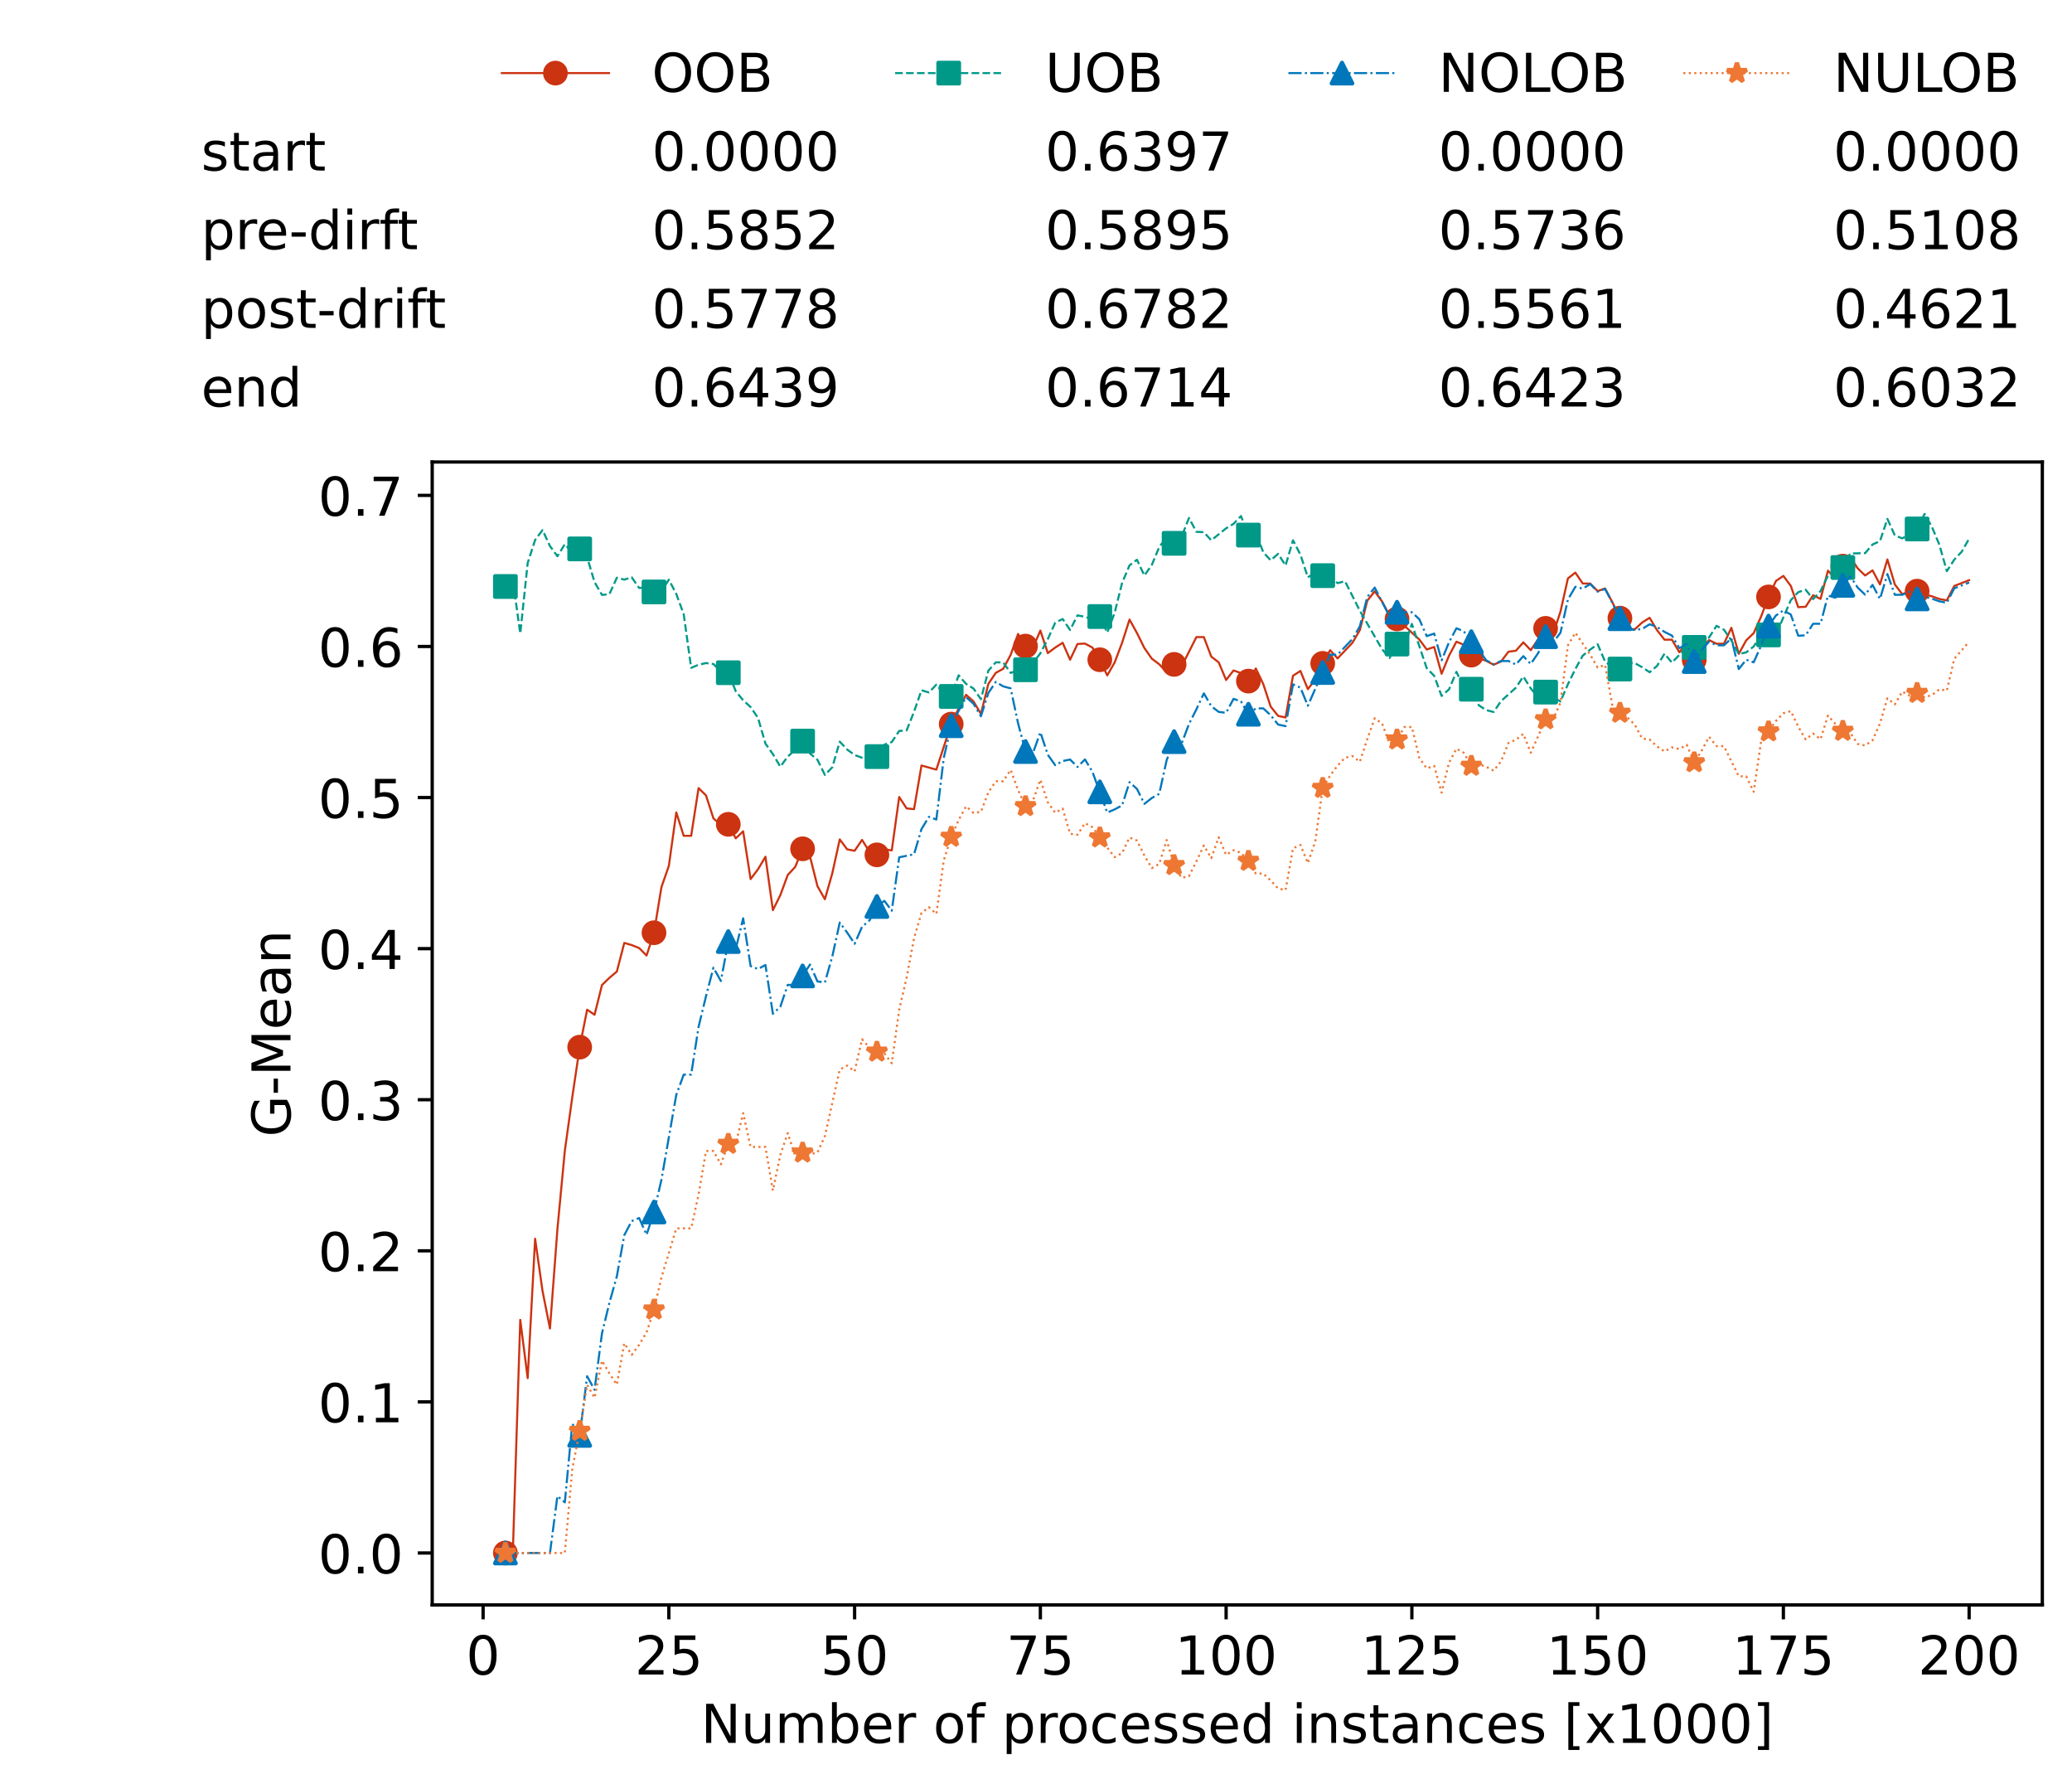 <?xml version="1.0" encoding="utf-8" standalone="no"?>
<!DOCTYPE svg PUBLIC "-//W3C//DTD SVG 1.1//EN"
  "http://www.w3.org/Graphics/SVG/1.1/DTD/svg11.dtd">
<!-- Created with matplotlib (https://matplotlib.org/) -->
<svg height="432.615pt" version="1.1" viewBox="0 0 502.65 432.615" width="502.65pt" xmlns="http://www.w3.org/2000/svg" xmlns:xlink="http://www.w3.org/1999/xlink">
 <defs>
  <style type="text/css">*{stroke-linecap:butt;stroke-linejoin:round;}</style>
 </defs>
 <g id="figure_1">
  <g id="patch_1">
   <path d="M 0 432.615 
L 502.65 432.615 
L 502.65 0 
L 0 0 
z
" style="fill:#ffffff;"/>
  </g>
  <g id="axes_1">
   <g id="patch_2">
    <path d="M 104.85 389.252 
L 495.45 389.252 
L 495.45 112.052 
L 104.85 112.052 
z
" style="fill:#ffffff;"/>
   </g>
   <g id="matplotlib.axis_1">
    <g id="xtick_1">
     <g id="line2d_1">
      <defs>
       <path d="M 0 0 
L 0 3.5 
" id="m79d8fa4c03" style="stroke:#000000;stroke-width:0.8;"/>
      </defs>
      <g>
       <use style="stroke:#000000;stroke-width:0.8;" x="117.197" xlink:href="#m79d8fa4c03" y="389.252"/>
      </g>
     </g>
     <g id="text_1">
      <!-- 0 -->
      <g transform="translate(113.061 406.13)scale(0.13 -0.13)">
       <defs>
        <path d="M 31.781 66.406 
Q 24.172 66.406 20.328 58.906 
Q 16.5 51.422 16.5 36.375 
Q 16.5 21.391 20.328 13.891 
Q 24.172 6.391 31.781 6.391 
Q 39.453 6.391 43.281 13.891 
Q 47.125 21.391 47.125 36.375 
Q 47.125 51.422 43.281 58.906 
Q 39.453 66.406 31.781 66.406 
z
M 31.781 74.219 
Q 44.047 74.219 50.516 64.516 
Q 56.984 54.828 56.984 36.375 
Q 56.984 17.969 50.516 8.266 
Q 44.047 -1.422 31.781 -1.422 
Q 19.531 -1.422 13.062 8.266 
Q 6.594 17.969 6.594 36.375 
Q 6.594 54.828 13.062 64.516 
Q 19.531 74.219 31.781 74.219 
z
" id="DejaVuSans-48"/>
       </defs>
       <use xlink:href="#DejaVuSans-48"/>
      </g>
     </g>
    </g>
    <g id="xtick_2">
     <g id="line2d_2">
      <g>
       <use style="stroke:#000000;stroke-width:0.8;" x="162.259" xlink:href="#m79d8fa4c03" y="389.252"/>
      </g>
     </g>
     <g id="text_2">
      <!-- 25 -->
      <g transform="translate(153.988 406.13)scale(0.13 -0.13)">
       <defs>
        <path d="M 19.188 8.297 
L 53.609 8.297 
L 53.609 0 
L 7.328 0 
L 7.328 8.297 
Q 12.938 14.109 22.625 23.891 
Q 32.328 33.688 34.812 36.531 
Q 39.547 41.844 41.422 45.531 
Q 43.312 49.219 43.312 52.781 
Q 43.312 58.594 39.234 62.25 
Q 35.156 65.922 28.609 65.922 
Q 23.969 65.922 18.812 64.312 
Q 13.672 62.703 7.812 59.422 
L 7.812 69.391 
Q 13.766 71.781 18.938 73 
Q 24.125 74.219 28.422 74.219 
Q 39.75 74.219 46.484 68.547 
Q 53.219 62.891 53.219 53.422 
Q 53.219 48.922 51.531 44.891 
Q 49.859 40.875 45.406 35.406 
Q 44.188 33.984 37.641 27.219 
Q 31.109 20.453 19.188 8.297 
z
" id="DejaVuSans-50"/>
        <path d="M 10.797 72.906 
L 49.516 72.906 
L 49.516 64.594 
L 19.828 64.594 
L 19.828 46.734 
Q 21.969 47.469 24.109 47.828 
Q 26.266 48.188 28.422 48.188 
Q 40.625 48.188 47.75 41.5 
Q 54.891 34.812 54.891 23.391 
Q 54.891 11.625 47.562 5.094 
Q 40.234 -1.422 26.906 -1.422 
Q 22.312 -1.422 17.547 -0.641 
Q 12.797 0.141 7.719 1.703 
L 7.719 11.625 
Q 12.109 9.234 16.797 8.062 
Q 21.484 6.891 26.703 6.891 
Q 35.156 6.891 40.078 11.328 
Q 45.016 15.766 45.016 23.391 
Q 45.016 31 40.078 35.438 
Q 35.156 39.891 26.703 39.891 
Q 22.75 39.891 18.812 39.016 
Q 14.891 38.141 10.797 36.281 
z
" id="DejaVuSans-53"/>
       </defs>
       <use xlink:href="#DejaVuSans-50"/>
       <use x="63.623" xlink:href="#DejaVuSans-53"/>
      </g>
     </g>
    </g>
    <g id="xtick_3">
     <g id="line2d_3">
      <g>
       <use style="stroke:#000000;stroke-width:0.8;" x="207.322" xlink:href="#m79d8fa4c03" y="389.252"/>
      </g>
     </g>
     <g id="text_3">
      <!-- 50 -->
      <g transform="translate(199.05 406.13)scale(0.13 -0.13)">
       <use xlink:href="#DejaVuSans-53"/>
       <use x="63.623" xlink:href="#DejaVuSans-48"/>
      </g>
     </g>
    </g>
    <g id="xtick_4">
     <g id="line2d_4">
      <g>
       <use style="stroke:#000000;stroke-width:0.8;" x="252.384" xlink:href="#m79d8fa4c03" y="389.252"/>
      </g>
     </g>
     <g id="text_4">
      <!-- 75 -->
      <g transform="translate(244.113 406.13)scale(0.13 -0.13)">
       <defs>
        <path d="M 8.203 72.906 
L 55.078 72.906 
L 55.078 68.703 
L 28.609 0 
L 18.312 0 
L 43.219 64.594 
L 8.203 64.594 
z
" id="DejaVuSans-55"/>
       </defs>
       <use xlink:href="#DejaVuSans-55"/>
       <use x="63.623" xlink:href="#DejaVuSans-53"/>
      </g>
     </g>
    </g>
    <g id="xtick_5">
     <g id="line2d_5">
      <g>
       <use style="stroke:#000000;stroke-width:0.8;" x="297.446" xlink:href="#m79d8fa4c03" y="389.252"/>
      </g>
     </g>
     <g id="text_5">
      <!-- 100 -->
      <g transform="translate(285.039 406.13)scale(0.13 -0.13)">
       <defs>
        <path d="M 12.406 8.297 
L 28.516 8.297 
L 28.516 63.922 
L 10.984 60.406 
L 10.984 69.391 
L 28.422 72.906 
L 38.281 72.906 
L 38.281 8.297 
L 54.391 8.297 
L 54.391 0 
L 12.406 0 
z
" id="DejaVuSans-49"/>
       </defs>
       <use xlink:href="#DejaVuSans-49"/>
       <use x="63.623" xlink:href="#DejaVuSans-48"/>
       <use x="127.246" xlink:href="#DejaVuSans-48"/>
      </g>
     </g>
    </g>
    <g id="xtick_6">
     <g id="line2d_6">
      <g>
       <use style="stroke:#000000;stroke-width:0.8;" x="342.509" xlink:href="#m79d8fa4c03" y="389.252"/>
      </g>
     </g>
     <g id="text_6">
      <!-- 125 -->
      <g transform="translate(330.102 406.13)scale(0.13 -0.13)">
       <use xlink:href="#DejaVuSans-49"/>
       <use x="63.623" xlink:href="#DejaVuSans-50"/>
       <use x="127.246" xlink:href="#DejaVuSans-53"/>
      </g>
     </g>
    </g>
    <g id="xtick_7">
     <g id="line2d_7">
      <g>
       <use style="stroke:#000000;stroke-width:0.8;" x="387.571" xlink:href="#m79d8fa4c03" y="389.252"/>
      </g>
     </g>
     <g id="text_7">
      <!-- 150 -->
      <g transform="translate(375.164 406.13)scale(0.13 -0.13)">
       <use xlink:href="#DejaVuSans-49"/>
       <use x="63.623" xlink:href="#DejaVuSans-53"/>
       <use x="127.246" xlink:href="#DejaVuSans-48"/>
      </g>
     </g>
    </g>
    <g id="xtick_8">
     <g id="line2d_8">
      <g>
       <use style="stroke:#000000;stroke-width:0.8;" x="432.633" xlink:href="#m79d8fa4c03" y="389.252"/>
      </g>
     </g>
     <g id="text_8">
      <!-- 175 -->
      <g transform="translate(420.226 406.13)scale(0.13 -0.13)">
       <use xlink:href="#DejaVuSans-49"/>
       <use x="63.623" xlink:href="#DejaVuSans-55"/>
       <use x="127.246" xlink:href="#DejaVuSans-53"/>
      </g>
     </g>
    </g>
    <g id="xtick_9">
     <g id="line2d_9">
      <g>
       <use style="stroke:#000000;stroke-width:0.8;" x="477.695" xlink:href="#m79d8fa4c03" y="389.252"/>
      </g>
     </g>
     <g id="text_9">
      <!-- 200 -->
      <g transform="translate(465.289 406.13)scale(0.13 -0.13)">
       <use xlink:href="#DejaVuSans-50"/>
       <use x="63.623" xlink:href="#DejaVuSans-48"/>
       <use x="127.246" xlink:href="#DejaVuSans-48"/>
      </g>
     </g>
    </g>
    <g id="text_10">
     <!-- Number of processed instances [x1000] -->
     <g transform="translate(170.025 422.711)scale(0.13 -0.13)">
      <defs>
       <path d="M 9.812 72.906 
L 23.094 72.906 
L 55.422 11.922 
L 55.422 72.906 
L 64.984 72.906 
L 64.984 0 
L 51.703 0 
L 19.391 60.984 
L 19.391 0 
L 9.812 0 
z
" id="DejaVuSans-78"/>
       <path d="M 8.5 21.578 
L 8.5 54.688 
L 17.484 54.688 
L 17.484 21.922 
Q 17.484 14.156 20.5 10.266 
Q 23.531 6.391 29.594 6.391 
Q 36.859 6.391 41.078 11.031 
Q 45.312 15.672 45.312 23.688 
L 45.312 54.688 
L 54.297 54.688 
L 54.297 0 
L 45.312 0 
L 45.312 8.406 
Q 42.047 3.422 37.719 1 
Q 33.406 -1.422 27.688 -1.422 
Q 18.266 -1.422 13.375 4.438 
Q 8.5 10.297 8.5 21.578 
z
M 31.109 56 
z
" id="DejaVuSans-117"/>
       <path d="M 52 44.188 
Q 55.375 50.25 60.062 53.125 
Q 64.75 56 71.094 56 
Q 79.641 56 84.281 50.016 
Q 88.922 44.047 88.922 33.016 
L 88.922 0 
L 79.891 0 
L 79.891 32.719 
Q 79.891 40.578 77.094 44.375 
Q 74.312 48.188 68.609 48.188 
Q 61.625 48.188 57.562 43.547 
Q 53.516 38.922 53.516 30.906 
L 53.516 0 
L 44.484 0 
L 44.484 32.719 
Q 44.484 40.625 41.703 44.406 
Q 38.922 48.188 33.109 48.188 
Q 26.219 48.188 22.156 43.531 
Q 18.109 38.875 18.109 30.906 
L 18.109 0 
L 9.078 0 
L 9.078 54.688 
L 18.109 54.688 
L 18.109 46.188 
Q 21.188 51.219 25.484 53.609 
Q 29.781 56 35.688 56 
Q 41.656 56 45.828 52.969 
Q 50 49.953 52 44.188 
z
" id="DejaVuSans-109"/>
       <path d="M 48.688 27.297 
Q 48.688 37.203 44.609 42.844 
Q 40.531 48.484 33.406 48.484 
Q 26.266 48.484 22.188 42.844 
Q 18.109 37.203 18.109 27.297 
Q 18.109 17.391 22.188 11.75 
Q 26.266 6.109 33.406 6.109 
Q 40.531 6.109 44.609 11.75 
Q 48.688 17.391 48.688 27.297 
z
M 18.109 46.391 
Q 20.953 51.266 25.266 53.625 
Q 29.594 56 35.594 56 
Q 45.562 56 51.781 48.094 
Q 58.016 40.188 58.016 27.297 
Q 58.016 14.406 51.781 6.484 
Q 45.562 -1.422 35.594 -1.422 
Q 29.594 -1.422 25.266 0.953 
Q 20.953 3.328 18.109 8.203 
L 18.109 0 
L 9.078 0 
L 9.078 75.984 
L 18.109 75.984 
z
" id="DejaVuSans-98"/>
       <path d="M 56.203 29.594 
L 56.203 25.203 
L 14.891 25.203 
Q 15.484 15.922 20.484 11.062 
Q 25.484 6.203 34.422 6.203 
Q 39.594 6.203 44.453 7.469 
Q 49.312 8.734 54.109 11.281 
L 54.109 2.781 
Q 49.266 0.734 44.188 -0.344 
Q 39.109 -1.422 33.891 -1.422 
Q 20.797 -1.422 13.156 6.188 
Q 5.516 13.812 5.516 26.812 
Q 5.516 40.234 12.766 48.109 
Q 20.016 56 32.328 56 
Q 43.359 56 49.781 48.891 
Q 56.203 41.797 56.203 29.594 
z
M 47.219 32.234 
Q 47.125 39.594 43.094 43.984 
Q 39.062 48.391 32.422 48.391 
Q 24.906 48.391 20.391 44.141 
Q 15.875 39.891 15.188 32.172 
z
" id="DejaVuSans-101"/>
       <path d="M 41.109 46.297 
Q 39.594 47.172 37.812 47.578 
Q 36.031 48 33.891 48 
Q 26.266 48 22.188 43.047 
Q 18.109 38.094 18.109 28.812 
L 18.109 0 
L 9.078 0 
L 9.078 54.688 
L 18.109 54.688 
L 18.109 46.188 
Q 20.953 51.172 25.484 53.578 
Q 30.031 56 36.531 56 
Q 37.453 56 38.578 55.875 
Q 39.703 55.766 41.062 55.516 
z
" id="DejaVuSans-114"/>
       <path id="DejaVuSans-32"/>
       <path d="M 30.609 48.391 
Q 23.391 48.391 19.188 42.75 
Q 14.984 37.109 14.984 27.297 
Q 14.984 17.484 19.156 11.844 
Q 23.344 6.203 30.609 6.203 
Q 37.797 6.203 41.984 11.859 
Q 46.188 17.531 46.188 27.297 
Q 46.188 37.016 41.984 42.703 
Q 37.797 48.391 30.609 48.391 
z
M 30.609 56 
Q 42.328 56 49.016 48.375 
Q 55.719 40.766 55.719 27.297 
Q 55.719 13.875 49.016 6.219 
Q 42.328 -1.422 30.609 -1.422 
Q 18.844 -1.422 12.172 6.219 
Q 5.516 13.875 5.516 27.297 
Q 5.516 40.766 12.172 48.375 
Q 18.844 56 30.609 56 
z
" id="DejaVuSans-111"/>
       <path d="M 37.109 75.984 
L 37.109 68.5 
L 28.516 68.5 
Q 23.688 68.5 21.797 66.547 
Q 19.922 64.594 19.922 59.516 
L 19.922 54.688 
L 34.719 54.688 
L 34.719 47.703 
L 19.922 47.703 
L 19.922 0 
L 10.891 0 
L 10.891 47.703 
L 2.297 47.703 
L 2.297 54.688 
L 10.891 54.688 
L 10.891 58.5 
Q 10.891 67.625 15.141 71.797 
Q 19.391 75.984 28.609 75.984 
z
" id="DejaVuSans-102"/>
       <path d="M 18.109 8.203 
L 18.109 -20.797 
L 9.078 -20.797 
L 9.078 54.688 
L 18.109 54.688 
L 18.109 46.391 
Q 20.953 51.266 25.266 53.625 
Q 29.594 56 35.594 56 
Q 45.562 56 51.781 48.094 
Q 58.016 40.188 58.016 27.297 
Q 58.016 14.406 51.781 6.484 
Q 45.562 -1.422 35.594 -1.422 
Q 29.594 -1.422 25.266 0.953 
Q 20.953 3.328 18.109 8.203 
z
M 48.688 27.297 
Q 48.688 37.203 44.609 42.844 
Q 40.531 48.484 33.406 48.484 
Q 26.266 48.484 22.188 42.844 
Q 18.109 37.203 18.109 27.297 
Q 18.109 17.391 22.188 11.75 
Q 26.266 6.109 33.406 6.109 
Q 40.531 6.109 44.609 11.75 
Q 48.688 17.391 48.688 27.297 
z
" id="DejaVuSans-112"/>
       <path d="M 48.781 52.594 
L 48.781 44.188 
Q 44.969 46.297 41.141 47.344 
Q 37.312 48.391 33.406 48.391 
Q 24.656 48.391 19.812 42.844 
Q 14.984 37.312 14.984 27.297 
Q 14.984 17.281 19.812 11.734 
Q 24.656 6.203 33.406 6.203 
Q 37.312 6.203 41.141 7.25 
Q 44.969 8.297 48.781 10.406 
L 48.781 2.094 
Q 45.016 0.344 40.984 -0.531 
Q 36.969 -1.422 32.422 -1.422 
Q 20.062 -1.422 12.781 6.344 
Q 5.516 14.109 5.516 27.297 
Q 5.516 40.672 12.859 48.328 
Q 20.219 56 33.016 56 
Q 37.156 56 41.109 55.141 
Q 45.062 54.297 48.781 52.594 
z
" id="DejaVuSans-99"/>
       <path d="M 44.281 53.078 
L 44.281 44.578 
Q 40.484 46.531 36.375 47.5 
Q 32.281 48.484 27.875 48.484 
Q 21.188 48.484 17.844 46.438 
Q 14.5 44.391 14.5 40.281 
Q 14.5 37.156 16.891 35.375 
Q 19.281 33.594 26.516 31.984 
L 29.594 31.297 
Q 39.156 29.25 43.188 25.516 
Q 47.219 21.781 47.219 15.094 
Q 47.219 7.469 41.188 3.016 
Q 35.156 -1.422 24.609 -1.422 
Q 20.219 -1.422 15.453 -0.562 
Q 10.688 0.297 5.422 2 
L 5.422 11.281 
Q 10.406 8.688 15.234 7.391 
Q 20.062 6.109 24.812 6.109 
Q 31.156 6.109 34.562 8.281 
Q 37.984 10.453 37.984 14.406 
Q 37.984 18.062 35.516 20.016 
Q 33.062 21.969 24.703 23.781 
L 21.578 24.516 
Q 13.234 26.266 9.516 29.906 
Q 5.812 33.547 5.812 39.891 
Q 5.812 47.609 11.281 51.797 
Q 16.75 56 26.812 56 
Q 31.781 56 36.172 55.266 
Q 40.578 54.547 44.281 53.078 
z
" id="DejaVuSans-115"/>
       <path d="M 45.406 46.391 
L 45.406 75.984 
L 54.391 75.984 
L 54.391 0 
L 45.406 0 
L 45.406 8.203 
Q 42.578 3.328 38.25 0.953 
Q 33.938 -1.422 27.875 -1.422 
Q 17.969 -1.422 11.734 6.484 
Q 5.516 14.406 5.516 27.297 
Q 5.516 40.188 11.734 48.094 
Q 17.969 56 27.875 56 
Q 33.938 56 38.25 53.625 
Q 42.578 51.266 45.406 46.391 
z
M 14.797 27.297 
Q 14.797 17.391 18.875 11.75 
Q 22.953 6.109 30.078 6.109 
Q 37.203 6.109 41.297 11.75 
Q 45.406 17.391 45.406 27.297 
Q 45.406 37.203 41.297 42.844 
Q 37.203 48.484 30.078 48.484 
Q 22.953 48.484 18.875 42.844 
Q 14.797 37.203 14.797 27.297 
z
" id="DejaVuSans-100"/>
       <path d="M 9.422 54.688 
L 18.406 54.688 
L 18.406 0 
L 9.422 0 
z
M 9.422 75.984 
L 18.406 75.984 
L 18.406 64.594 
L 9.422 64.594 
z
" id="DejaVuSans-105"/>
       <path d="M 54.891 33.016 
L 54.891 0 
L 45.906 0 
L 45.906 32.719 
Q 45.906 40.484 42.875 44.328 
Q 39.844 48.188 33.797 48.188 
Q 26.516 48.188 22.312 43.547 
Q 18.109 38.922 18.109 30.906 
L 18.109 0 
L 9.078 0 
L 9.078 54.688 
L 18.109 54.688 
L 18.109 46.188 
Q 21.344 51.125 25.703 53.562 
Q 30.078 56 35.797 56 
Q 45.219 56 50.047 50.172 
Q 54.891 44.344 54.891 33.016 
z
" id="DejaVuSans-110"/>
       <path d="M 18.312 70.219 
L 18.312 54.688 
L 36.812 54.688 
L 36.812 47.703 
L 18.312 47.703 
L 18.312 18.016 
Q 18.312 11.328 20.141 9.422 
Q 21.969 7.516 27.594 7.516 
L 36.812 7.516 
L 36.812 0 
L 27.594 0 
Q 17.188 0 13.234 3.875 
Q 9.281 7.766 9.281 18.016 
L 9.281 47.703 
L 2.688 47.703 
L 2.688 54.688 
L 9.281 54.688 
L 9.281 70.219 
z
" id="DejaVuSans-116"/>
       <path d="M 34.281 27.484 
Q 23.391 27.484 19.188 25 
Q 14.984 22.516 14.984 16.5 
Q 14.984 11.719 18.141 8.906 
Q 21.297 6.109 26.703 6.109 
Q 34.188 6.109 38.703 11.406 
Q 43.219 16.703 43.219 25.484 
L 43.219 27.484 
z
M 52.203 31.203 
L 52.203 0 
L 43.219 0 
L 43.219 8.297 
Q 40.141 3.328 35.547 0.953 
Q 30.953 -1.422 24.312 -1.422 
Q 15.922 -1.422 10.953 3.297 
Q 6 8.016 6 15.922 
Q 6 25.141 12.172 29.828 
Q 18.359 34.516 30.609 34.516 
L 43.219 34.516 
L 43.219 35.406 
Q 43.219 41.609 39.141 45 
Q 35.062 48.391 27.688 48.391 
Q 23 48.391 18.547 47.266 
Q 14.109 46.141 10.016 43.891 
L 10.016 52.203 
Q 14.938 54.109 19.578 55.047 
Q 24.219 56 28.609 56 
Q 40.484 56 46.344 49.844 
Q 52.203 43.703 52.203 31.203 
z
" id="DejaVuSans-97"/>
       <path d="M 8.594 75.984 
L 29.297 75.984 
L 29.297 69 
L 17.578 69 
L 17.578 -6.203 
L 29.297 -6.203 
L 29.297 -13.188 
L 8.594 -13.188 
z
" id="DejaVuSans-91"/>
       <path d="M 54.891 54.688 
L 35.109 28.078 
L 55.906 0 
L 45.312 0 
L 29.391 21.484 
L 13.484 0 
L 2.875 0 
L 24.125 28.609 
L 4.688 54.688 
L 15.281 54.688 
L 29.781 35.203 
L 44.281 54.688 
z
" id="DejaVuSans-120"/>
       <path d="M 30.422 75.984 
L 30.422 -13.188 
L 9.719 -13.188 
L 9.719 -6.203 
L 21.391 -6.203 
L 21.391 69 
L 9.719 69 
L 9.719 75.984 
z
" id="DejaVuSans-93"/>
      </defs>
      <use xlink:href="#DejaVuSans-78"/>
      <use x="74.805" xlink:href="#DejaVuSans-117"/>
      <use x="138.184" xlink:href="#DejaVuSans-109"/>
      <use x="235.596" xlink:href="#DejaVuSans-98"/>
      <use x="299.072" xlink:href="#DejaVuSans-101"/>
      <use x="360.596" xlink:href="#DejaVuSans-114"/>
      <use x="401.709" xlink:href="#DejaVuSans-32"/>
      <use x="433.496" xlink:href="#DejaVuSans-111"/>
      <use x="494.678" xlink:href="#DejaVuSans-102"/>
      <use x="529.883" xlink:href="#DejaVuSans-32"/>
      <use x="561.67" xlink:href="#DejaVuSans-112"/>
      <use x="625.146" xlink:href="#DejaVuSans-114"/>
      <use x="664.01" xlink:href="#DejaVuSans-111"/>
      <use x="725.191" xlink:href="#DejaVuSans-99"/>
      <use x="780.172" xlink:href="#DejaVuSans-101"/>
      <use x="841.695" xlink:href="#DejaVuSans-115"/>
      <use x="893.795" xlink:href="#DejaVuSans-115"/>
      <use x="945.895" xlink:href="#DejaVuSans-101"/>
      <use x="1007.418" xlink:href="#DejaVuSans-100"/>
      <use x="1070.895" xlink:href="#DejaVuSans-32"/>
      <use x="1102.682" xlink:href="#DejaVuSans-105"/>
      <use x="1130.465" xlink:href="#DejaVuSans-110"/>
      <use x="1193.844" xlink:href="#DejaVuSans-115"/>
      <use x="1245.943" xlink:href="#DejaVuSans-116"/>
      <use x="1285.152" xlink:href="#DejaVuSans-97"/>
      <use x="1346.432" xlink:href="#DejaVuSans-110"/>
      <use x="1409.811" xlink:href="#DejaVuSans-99"/>
      <use x="1464.791" xlink:href="#DejaVuSans-101"/>
      <use x="1526.314" xlink:href="#DejaVuSans-115"/>
      <use x="1578.414" xlink:href="#DejaVuSans-32"/>
      <use x="1610.201" xlink:href="#DejaVuSans-91"/>
      <use x="1649.215" xlink:href="#DejaVuSans-120"/>
      <use x="1708.395" xlink:href="#DejaVuSans-49"/>
      <use x="1772.018" xlink:href="#DejaVuSans-48"/>
      <use x="1835.641" xlink:href="#DejaVuSans-48"/>
      <use x="1899.264" xlink:href="#DejaVuSans-48"/>
      <use x="1962.887" xlink:href="#DejaVuSans-93"/>
     </g>
    </g>
   </g>
   <g id="matplotlib.axis_2">
    <g id="ytick_1">
     <g id="line2d_10">
      <defs>
       <path d="M 0 0 
L -3.5 0 
" id="m9d1d9d76dc" style="stroke:#000000;stroke-width:0.8;"/>
      </defs>
      <g>
       <use style="stroke:#000000;stroke-width:0.8;" x="104.85" xlink:href="#m9d1d9d76dc" y="376.652"/>
      </g>
     </g>
     <g id="text_11">
      <!-- 0.0 -->
      <g transform="translate(77.176 381.591)scale(0.13 -0.13)">
       <defs>
        <path d="M 10.688 12.406 
L 21 12.406 
L 21 0 
L 10.688 0 
z
" id="DejaVuSans-46"/>
       </defs>
       <use xlink:href="#DejaVuSans-48"/>
       <use x="63.623" xlink:href="#DejaVuSans-46"/>
       <use x="95.41" xlink:href="#DejaVuSans-48"/>
      </g>
     </g>
    </g>
    <g id="ytick_2">
     <g id="line2d_11">
      <g>
       <use style="stroke:#000000;stroke-width:0.8;" x="104.85" xlink:href="#m9d1d9d76dc" y="340.008"/>
      </g>
     </g>
     <g id="text_12">
      <!-- 0.1 -->
      <g transform="translate(77.176 344.947)scale(0.13 -0.13)">
       <use xlink:href="#DejaVuSans-48"/>
       <use x="63.623" xlink:href="#DejaVuSans-46"/>
       <use x="95.41" xlink:href="#DejaVuSans-49"/>
      </g>
     </g>
    </g>
    <g id="ytick_3">
     <g id="line2d_12">
      <g>
       <use style="stroke:#000000;stroke-width:0.8;" x="104.85" xlink:href="#m9d1d9d76dc" y="303.365"/>
      </g>
     </g>
     <g id="text_13">
      <!-- 0.2 -->
      <g transform="translate(77.176 308.304)scale(0.13 -0.13)">
       <use xlink:href="#DejaVuSans-48"/>
       <use x="63.623" xlink:href="#DejaVuSans-46"/>
       <use x="95.41" xlink:href="#DejaVuSans-50"/>
      </g>
     </g>
    </g>
    <g id="ytick_4">
     <g id="line2d_13">
      <g>
       <use style="stroke:#000000;stroke-width:0.8;" x="104.85" xlink:href="#m9d1d9d76dc" y="266.722"/>
      </g>
     </g>
     <g id="text_14">
      <!-- 0.3 -->
      <g transform="translate(77.176 271.661)scale(0.13 -0.13)">
       <defs>
        <path d="M 40.578 39.312 
Q 47.656 37.797 51.625 33 
Q 55.609 28.219 55.609 21.188 
Q 55.609 10.406 48.188 4.484 
Q 40.766 -1.422 27.094 -1.422 
Q 22.516 -1.422 17.656 -0.516 
Q 12.797 0.391 7.625 2.203 
L 7.625 11.719 
Q 11.719 9.328 16.594 8.109 
Q 21.484 6.891 26.812 6.891 
Q 36.078 6.891 40.938 10.547 
Q 45.797 14.203 45.797 21.188 
Q 45.797 27.641 41.281 31.266 
Q 36.766 34.906 28.719 34.906 
L 20.219 34.906 
L 20.219 43.016 
L 29.109 43.016 
Q 36.375 43.016 40.234 45.922 
Q 44.094 48.828 44.094 54.297 
Q 44.094 59.906 40.109 62.906 
Q 36.141 65.922 28.719 65.922 
Q 24.656 65.922 20.016 65.031 
Q 15.375 64.156 9.812 62.312 
L 9.812 71.094 
Q 15.438 72.656 20.344 73.438 
Q 25.25 74.219 29.594 74.219 
Q 40.828 74.219 47.359 69.109 
Q 53.906 64.016 53.906 55.328 
Q 53.906 49.266 50.438 45.094 
Q 46.969 40.922 40.578 39.312 
z
" id="DejaVuSans-51"/>
       </defs>
       <use xlink:href="#DejaVuSans-48"/>
       <use x="63.623" xlink:href="#DejaVuSans-46"/>
       <use x="95.41" xlink:href="#DejaVuSans-51"/>
      </g>
     </g>
    </g>
    <g id="ytick_5">
     <g id="line2d_14">
      <g>
       <use style="stroke:#000000;stroke-width:0.8;" x="104.85" xlink:href="#m9d1d9d76dc" y="230.078"/>
      </g>
     </g>
     <g id="text_15">
      <!-- 0.4 -->
      <g transform="translate(77.176 235.017)scale(0.13 -0.13)">
       <defs>
        <path d="M 37.797 64.312 
L 12.891 25.391 
L 37.797 25.391 
z
M 35.203 72.906 
L 47.609 72.906 
L 47.609 25.391 
L 58.016 25.391 
L 58.016 17.188 
L 47.609 17.188 
L 47.609 0 
L 37.797 0 
L 37.797 17.188 
L 4.891 17.188 
L 4.891 26.703 
z
" id="DejaVuSans-52"/>
       </defs>
       <use xlink:href="#DejaVuSans-48"/>
       <use x="63.623" xlink:href="#DejaVuSans-46"/>
       <use x="95.41" xlink:href="#DejaVuSans-52"/>
      </g>
     </g>
    </g>
    <g id="ytick_6">
     <g id="line2d_15">
      <g>
       <use style="stroke:#000000;stroke-width:0.8;" x="104.85" xlink:href="#m9d1d9d76dc" y="193.435"/>
      </g>
     </g>
     <g id="text_16">
      <!-- 0.5 -->
      <g transform="translate(77.176 198.374)scale(0.13 -0.13)">
       <use xlink:href="#DejaVuSans-48"/>
       <use x="63.623" xlink:href="#DejaVuSans-46"/>
       <use x="95.41" xlink:href="#DejaVuSans-53"/>
      </g>
     </g>
    </g>
    <g id="ytick_7">
     <g id="line2d_16">
      <g>
       <use style="stroke:#000000;stroke-width:0.8;" x="104.85" xlink:href="#m9d1d9d76dc" y="156.792"/>
      </g>
     </g>
     <g id="text_17">
      <!-- 0.6 -->
      <g transform="translate(77.176 161.731)scale(0.13 -0.13)">
       <defs>
        <path d="M 33.016 40.375 
Q 26.375 40.375 22.484 35.828 
Q 18.609 31.297 18.609 23.391 
Q 18.609 15.531 22.484 10.953 
Q 26.375 6.391 33.016 6.391 
Q 39.656 6.391 43.531 10.953 
Q 47.406 15.531 47.406 23.391 
Q 47.406 31.297 43.531 35.828 
Q 39.656 40.375 33.016 40.375 
z
M 52.594 71.297 
L 52.594 62.312 
Q 48.875 64.062 45.094 64.984 
Q 41.312 65.922 37.594 65.922 
Q 27.828 65.922 22.672 59.328 
Q 17.531 52.734 16.797 39.406 
Q 19.672 43.656 24.016 45.922 
Q 28.375 48.188 33.594 48.188 
Q 44.578 48.188 50.953 41.516 
Q 57.328 34.859 57.328 23.391 
Q 57.328 12.156 50.688 5.359 
Q 44.047 -1.422 33.016 -1.422 
Q 20.359 -1.422 13.672 8.266 
Q 6.984 17.969 6.984 36.375 
Q 6.984 53.656 15.188 63.938 
Q 23.391 74.219 37.203 74.219 
Q 40.922 74.219 44.703 73.484 
Q 48.484 72.75 52.594 71.297 
z
" id="DejaVuSans-54"/>
       </defs>
       <use xlink:href="#DejaVuSans-48"/>
       <use x="63.623" xlink:href="#DejaVuSans-46"/>
       <use x="95.41" xlink:href="#DejaVuSans-54"/>
      </g>
     </g>
    </g>
    <g id="ytick_8">
     <g id="line2d_17">
      <g>
       <use style="stroke:#000000;stroke-width:0.8;" x="104.85" xlink:href="#m9d1d9d76dc" y="120.148"/>
      </g>
     </g>
     <g id="text_18">
      <!-- 0.7 -->
      <g transform="translate(77.176 125.087)scale(0.13 -0.13)">
       <use xlink:href="#DejaVuSans-48"/>
       <use x="63.623" xlink:href="#DejaVuSans-46"/>
       <use x="95.41" xlink:href="#DejaVuSans-55"/>
      </g>
     </g>
    </g>
    <g id="text_19">
     <!-- G-Mean -->
     <g transform="translate(70.472 275.744)rotate(-90)scale(0.13 -0.13)">
      <defs>
       <path d="M 59.516 10.406 
L 59.516 29.984 
L 43.406 29.984 
L 43.406 38.094 
L 69.281 38.094 
L 69.281 6.781 
Q 63.578 2.734 56.688 0.656 
Q 49.812 -1.422 42 -1.422 
Q 24.906 -1.422 15.25 8.562 
Q 5.609 18.562 5.609 36.375 
Q 5.609 54.25 15.25 64.234 
Q 24.906 74.219 42 74.219 
Q 49.125 74.219 55.547 72.453 
Q 61.969 70.703 67.391 67.281 
L 67.391 56.781 
Q 61.922 61.422 55.766 63.766 
Q 49.609 66.109 42.828 66.109 
Q 29.438 66.109 22.719 58.641 
Q 16.016 51.172 16.016 36.375 
Q 16.016 21.625 22.719 14.156 
Q 29.438 6.688 42.828 6.688 
Q 48.047 6.688 52.141 7.594 
Q 56.25 8.5 59.516 10.406 
z
" id="DejaVuSans-71"/>
       <path d="M 4.891 31.391 
L 31.203 31.391 
L 31.203 23.391 
L 4.891 23.391 
z
" id="DejaVuSans-45"/>
       <path d="M 9.812 72.906 
L 24.516 72.906 
L 43.109 23.297 
L 61.812 72.906 
L 76.516 72.906 
L 76.516 0 
L 66.891 0 
L 66.891 64.016 
L 48.094 14.016 
L 38.188 14.016 
L 19.391 64.016 
L 19.391 0 
L 9.812 0 
z
" id="DejaVuSans-77"/>
      </defs>
      <use xlink:href="#DejaVuSans-71"/>
      <use x="77.49" xlink:href="#DejaVuSans-45"/>
      <use x="113.574" xlink:href="#DejaVuSans-77"/>
      <use x="199.854" xlink:href="#DejaVuSans-101"/>
      <use x="261.377" xlink:href="#DejaVuSans-97"/>
      <use x="322.656" xlink:href="#DejaVuSans-110"/>
     </g>
    </g>
   </g>
   <g id="line2d_18"/>
   <g id="line2d_19"/>
   <g id="line2d_20"/>
   <g id="line2d_21"/>
   <g id="line2d_22"/>
   <g id="line2d_23">
    <path clip-path="url(#pc6f804eef6)" d="M 122.605 376.652 
L 124.407 376.652 
L 126.21 320.11 
L 128.012 334.245 
L 129.815 300.436 
L 131.617 313.139 
L 133.419 322.212 
L 135.222 298.136 
L 137.024 279.089 
L 138.827 266.12 
L 140.629 253.971 
L 142.432 244.882 
L 144.234 246.118 
L 146.037 238.896 
L 147.839 237.155 
L 149.642 235.637 
L 151.444 228.69 
L 153.247 229.216 
L 155.049 229.933 
L 156.852 231.745 
L 158.654 226.221 
L 160.457 215.172 
L 162.259 209.998 
L 164.062 197.042 
L 165.864 202.718 
L 167.667 202.718 
L 169.469 191.142 
L 171.272 192.917 
L 173.074 198.489 
L 174.877 200.058 
L 176.679 199.926 
L 178.482 203.32 
L 180.284 201.626 
L 182.087 213.207 
L 183.889 210.823 
L 185.692 207.793 
L 187.494 220.748 
L 189.297 217.106 
L 191.099 212.214 
L 192.902 210.266 
L 194.704 205.864 
L 196.507 207.752 
L 198.309 214.93 
L 200.112 218.097 
L 201.914 211.774 
L 203.717 203.581 
L 205.519 206 
L 207.322 206.341 
L 209.124 203.703 
L 210.927 206.571 
L 212.729 207.33 
L 214.532 205.965 
L 216.334 206.258 
L 218.137 193.303 
L 219.939 196.068 
L 221.742 196.24 
L 223.544 185.662 
L 227.149 186.655 
L 230.754 175.62 
L 232.557 171.832 
L 234.359 168.516 
L 236.162 170.115 
L 237.964 173.141 
L 239.767 165.858 
L 241.569 163.188 
L 243.372 162.205 
L 245.174 158.826 
L 246.976 153.762 
L 248.779 156.707 
L 250.581 157.105 
L 252.384 152.929 
L 254.186 158.404 
L 255.989 157.056 
L 257.791 155.896 
L 259.594 159.996 
L 261.396 156.189 
L 263.199 156.09 
L 265.001 157.044 
L 266.804 160.013 
L 268.606 163.81 
L 270.409 160.661 
L 272.211 155.895 
L 274.014 150.267 
L 275.816 153.529 
L 277.619 157.162 
L 279.421 159.745 
L 281.224 161.105 
L 283.026 163.069 
L 284.829 161.133 
L 286.631 161.657 
L 290.236 154.512 
L 292.039 154.512 
L 293.841 159.244 
L 295.644 160.64 
L 297.446 164.92 
L 299.249 162.608 
L 301.051 163.24 
L 302.854 165.194 
L 304.656 162.131 
L 306.459 165.913 
L 308.261 171.388 
L 310.064 173.628 
L 311.866 174.016 
L 313.669 163.888 
L 315.471 162.732 
L 317.274 167.131 
L 319.076 164.803 
L 320.879 160.892 
L 322.681 157.702 
L 324.484 159.691 
L 328.089 155.897 
L 329.891 152.806 
L 331.694 145.679 
L 333.496 143.422 
L 335.299 145.905 
L 337.101 149.334 
L 338.904 150.103 
L 344.311 155.106 
L 346.114 157.527 
L 347.916 156.913 
L 349.719 163.408 
L 351.521 159.017 
L 353.324 155.627 
L 355.126 156.392 
L 356.928 158.888 
L 358.731 159.666 
L 360.533 160.269 
L 362.336 161.224 
L 364.138 160.445 
L 365.941 158.064 
L 367.743 157.825 
L 369.546 155.796 
L 371.348 157.683 
L 374.953 152.398 
L 376.756 153.815 
L 378.558 148.339 
L 380.361 140.29 
L 382.163 138.878 
L 383.966 141.526 
L 385.768 141.526 
L 387.571 143.358 
L 389.373 142.722 
L 391.176 146.12 
L 392.978 149.923 
L 394.781 152.49 
L 396.583 152.628 
L 398.386 150.967 
L 400.188 149.838 
L 401.991 152.855 
L 403.793 155.145 
L 405.596 155.145 
L 407.398 158.201 
L 409.201 155.824 
L 411.003 160.065 
L 412.806 157.231 
L 414.608 155.235 
L 416.411 156.129 
L 418.213 156.123 
L 420.016 152.267 
L 421.818 158.57 
L 423.621 155.297 
L 425.423 153.564 
L 427.226 149.539 
L 429.028 144.775 
L 430.831 140.904 
L 432.633 139.674 
L 434.436 142.116 
L 436.238 147.259 
L 438.041 147.16 
L 439.843 144.363 
L 441.646 145.257 
L 443.448 138.406 
L 445.251 140.319 
L 447.053 137.304 
L 448.856 135.106 
L 450.658 137.844 
L 452.461 139.579 
L 454.263 138.336 
L 456.066 141.749 
L 457.868 135.691 
L 459.671 141.748 
L 461.473 144.112 
L 463.276 143.378 
L 465.078 143.378 
L 466.881 144.142 
L 468.683 144.631 
L 470.485 145.273 
L 472.288 145.609 
L 474.09 142.115 
L 477.695 140.713 
L 477.695 140.713 
" style="fill:none;stroke:#cc3311;stroke-linecap:square;stroke-width:0.5;"/>
    <defs>
     <path d="M 0 2.5 
C 0.663 2.5 1.299 2.237 1.768 1.768 
C 2.237 1.299 2.5 0.663 2.5 0 
C 2.5 -0.663 2.237 -1.299 1.768 -1.768 
C 1.299 -2.237 0.663 -2.5 0 -2.5 
C -0.663 -2.5 -1.299 -2.237 -1.768 -1.768 
C -2.237 -1.299 -2.5 -0.663 -2.5 0 
C -2.5 0.663 -2.237 1.299 -1.768 1.768 
C -1.299 2.237 -0.663 2.5 0 2.5 
z
" id="mc63121d774" style="stroke:#cc3311;"/>
    </defs>
    <g clip-path="url(#pc6f804eef6)">
     <use style="fill:#cc3311;stroke:#cc3311;" x="122.605" xlink:href="#mc63121d774" y="376.652"/>
     <use style="fill:#cc3311;stroke:#cc3311;" x="140.629" xlink:href="#mc63121d774" y="253.971"/>
     <use style="fill:#cc3311;stroke:#cc3311;" x="158.654" xlink:href="#mc63121d774" y="226.221"/>
     <use style="fill:#cc3311;stroke:#cc3311;" x="176.679" xlink:href="#mc63121d774" y="199.926"/>
     <use style="fill:#cc3311;stroke:#cc3311;" x="194.704" xlink:href="#mc63121d774" y="205.864"/>
     <use style="fill:#cc3311;stroke:#cc3311;" x="212.729" xlink:href="#mc63121d774" y="207.33"/>
     <use style="fill:#cc3311;stroke:#cc3311;" x="230.754" xlink:href="#mc63121d774" y="175.62"/>
     <use style="fill:#cc3311;stroke:#cc3311;" x="248.779" xlink:href="#mc63121d774" y="156.707"/>
     <use style="fill:#cc3311;stroke:#cc3311;" x="266.804" xlink:href="#mc63121d774" y="160.013"/>
     <use style="fill:#cc3311;stroke:#cc3311;" x="284.829" xlink:href="#mc63121d774" y="161.133"/>
     <use style="fill:#cc3311;stroke:#cc3311;" x="302.854" xlink:href="#mc63121d774" y="165.194"/>
     <use style="fill:#cc3311;stroke:#cc3311;" x="320.879" xlink:href="#mc63121d774" y="160.892"/>
     <use style="fill:#cc3311;stroke:#cc3311;" x="338.904" xlink:href="#mc63121d774" y="150.103"/>
     <use style="fill:#cc3311;stroke:#cc3311;" x="356.928" xlink:href="#mc63121d774" y="158.888"/>
     <use style="fill:#cc3311;stroke:#cc3311;" x="374.953" xlink:href="#mc63121d774" y="152.398"/>
     <use style="fill:#cc3311;stroke:#cc3311;" x="392.978" xlink:href="#mc63121d774" y="149.923"/>
     <use style="fill:#cc3311;stroke:#cc3311;" x="411.003" xlink:href="#mc63121d774" y="160.065"/>
     <use style="fill:#cc3311;stroke:#cc3311;" x="429.028" xlink:href="#mc63121d774" y="144.775"/>
     <use style="fill:#cc3311;stroke:#cc3311;" x="447.053" xlink:href="#mc63121d774" y="137.304"/>
     <use style="fill:#cc3311;stroke:#cc3311;" x="465.078" xlink:href="#mc63121d774" y="143.378"/>
    </g>
   </g>
   <g id="line2d_24"/>
   <g id="line2d_25"/>
   <g id="line2d_26"/>
   <g id="line2d_27"/>
   <g id="line2d_28">
    <path clip-path="url(#pc6f804eef6)" d="M 122.605 142.241 
L 124.407 140.666 
L 126.21 153.659 
L 128.012 136.54 
L 129.815 130.964 
L 131.617 128.561 
L 133.419 132.443 
L 135.222 134.898 
L 137.024 131.996 
L 138.827 133.996 
L 140.629 133.13 
L 142.432 135.151 
L 144.234 141.18 
L 146.037 144.294 
L 147.839 144.096 
L 149.642 140.12 
L 151.444 140.578 
L 153.247 140.022 
L 155.049 142.598 
L 156.852 142.479 
L 158.654 143.564 
L 160.457 143.415 
L 162.259 140.588 
L 164.062 144.058 
L 165.864 148.973 
L 167.667 161.979 
L 169.469 161.221 
L 171.272 160.817 
L 173.074 161.047 
L 174.877 162.872 
L 176.679 163.159 
L 178.482 167.634 
L 180.284 169.85 
L 182.087 171.476 
L 183.889 174.119 
L 185.692 180.356 
L 187.494 182.891 
L 189.297 185.948 
L 191.099 183.499 
L 192.902 181.841 
L 194.704 179.749 
L 196.507 182.762 
L 198.309 184.278 
L 200.112 187.955 
L 201.914 186.083 
L 203.717 179.87 
L 205.519 181.793 
L 207.322 183.115 
L 210.927 184.442 
L 212.729 183.505 
L 214.532 180.599 
L 216.334 179.97 
L 218.137 177.282 
L 219.939 177.153 
L 221.742 172.603 
L 223.544 167.404 
L 225.347 167.952 
L 227.149 166.05 
L 228.952 168.22 
L 230.754 168.901 
L 232.557 163.784 
L 234.359 165.857 
L 236.162 166.99 
L 237.964 169.574 
L 239.767 162.654 
L 241.569 160.642 
L 243.372 160.653 
L 245.174 163.207 
L 246.976 162.574 
L 248.779 162.447 
L 250.581 160.775 
L 252.384 158.457 
L 254.186 154.996 
L 255.989 151.022 
L 257.791 150.127 
L 259.594 152.786 
L 261.396 149.24 
L 263.199 149.602 
L 265.001 150.226 
L 266.804 149.536 
L 268.606 153.43 
L 270.409 148.607 
L 272.211 141.373 
L 274.014 137.11 
L 275.816 135.762 
L 277.619 139.586 
L 279.421 137.002 
L 281.224 132.678 
L 283.026 130.23 
L 284.829 131.77 
L 286.631 130.211 
L 288.434 125.625 
L 290.236 128.984 
L 292.039 129.073 
L 293.841 131.039 
L 297.446 128.134 
L 299.249 127.047 
L 301.051 125.161 
L 302.854 129.776 
L 304.656 129.239 
L 306.459 133.948 
L 308.261 135.886 
L 310.064 134.324 
L 311.866 137.146 
L 313.669 131.03 
L 315.471 134.52 
L 317.274 140.035 
L 319.076 138.8 
L 320.879 139.617 
L 322.681 139.785 
L 324.484 141.425 
L 326.286 140.969 
L 329.891 148.131 
L 335.299 157.487 
L 337.101 159.593 
L 338.904 156.208 
L 340.706 156.745 
L 342.509 151.326 
L 346.114 162.071 
L 347.916 163.903 
L 349.719 168.788 
L 351.521 167.188 
L 353.324 162.945 
L 355.126 166.829 
L 356.928 167.163 
L 358.731 171.051 
L 360.533 172.223 
L 362.336 172.679 
L 364.138 170.041 
L 367.743 166.795 
L 369.546 164.077 
L 371.348 166.969 
L 373.151 169.099 
L 374.953 167.86 
L 376.756 169.093 
L 378.558 170.138 
L 380.361 165.954 
L 382.163 162.267 
L 383.966 159.007 
L 385.768 157.549 
L 387.571 156.25 
L 389.373 160.428 
L 391.176 161.873 
L 392.978 162.265 
L 394.781 160.821 
L 396.583 160.821 
L 398.386 161.832 
L 400.188 163.044 
L 401.991 161.499 
L 403.793 158.542 
L 405.596 160.704 
L 409.201 156.973 
L 411.003 157.015 
L 412.806 155.05 
L 414.608 154.607 
L 416.411 151.792 
L 418.213 152.725 
L 420.016 155.337 
L 421.818 158.624 
L 423.621 158.224 
L 425.423 156.804 
L 427.226 154.017 
L 430.831 153.888 
L 434.436 145.57 
L 436.238 143.622 
L 438.041 143.024 
L 439.843 145.312 
L 441.646 143.338 
L 443.448 139.633 
L 445.251 138.274 
L 447.053 137.641 
L 448.856 134.241 
L 452.461 134.154 
L 454.263 132.059 
L 456.066 131.237 
L 457.868 125.847 
L 459.671 129.869 
L 461.473 130.563 
L 463.276 129.559 
L 465.078 128.292 
L 466.881 124.652 
L 468.683 127.816 
L 470.485 132.148 
L 472.288 138.528 
L 474.09 135.728 
L 475.893 133.817 
L 477.695 130.639 
L 477.695 130.639 
" style="fill:none;stroke:#009988;stroke-dasharray:1.85,0.8;stroke-dashoffset:0;stroke-width:0.5;"/>
    <defs>
     <path d="M -2.5 2.5 
L 2.5 2.5 
L 2.5 -2.5 
L -2.5 -2.5 
z
" id="m92620a89e5" style="stroke:#009988;stroke-linejoin:miter;"/>
    </defs>
    <g clip-path="url(#pc6f804eef6)">
     <use style="fill:#009988;stroke:#009988;stroke-linejoin:miter;" x="122.605" xlink:href="#m92620a89e5" y="142.241"/>
     <use style="fill:#009988;stroke:#009988;stroke-linejoin:miter;" x="140.629" xlink:href="#m92620a89e5" y="133.13"/>
     <use style="fill:#009988;stroke:#009988;stroke-linejoin:miter;" x="158.654" xlink:href="#m92620a89e5" y="143.564"/>
     <use style="fill:#009988;stroke:#009988;stroke-linejoin:miter;" x="176.679" xlink:href="#m92620a89e5" y="163.159"/>
     <use style="fill:#009988;stroke:#009988;stroke-linejoin:miter;" x="194.704" xlink:href="#m92620a89e5" y="179.749"/>
     <use style="fill:#009988;stroke:#009988;stroke-linejoin:miter;" x="212.729" xlink:href="#m92620a89e5" y="183.505"/>
     <use style="fill:#009988;stroke:#009988;stroke-linejoin:miter;" x="230.754" xlink:href="#m92620a89e5" y="168.901"/>
     <use style="fill:#009988;stroke:#009988;stroke-linejoin:miter;" x="248.779" xlink:href="#m92620a89e5" y="162.447"/>
     <use style="fill:#009988;stroke:#009988;stroke-linejoin:miter;" x="266.804" xlink:href="#m92620a89e5" y="149.536"/>
     <use style="fill:#009988;stroke:#009988;stroke-linejoin:miter;" x="284.829" xlink:href="#m92620a89e5" y="131.77"/>
     <use style="fill:#009988;stroke:#009988;stroke-linejoin:miter;" x="302.854" xlink:href="#m92620a89e5" y="129.776"/>
     <use style="fill:#009988;stroke:#009988;stroke-linejoin:miter;" x="320.879" xlink:href="#m92620a89e5" y="139.617"/>
     <use style="fill:#009988;stroke:#009988;stroke-linejoin:miter;" x="338.904" xlink:href="#m92620a89e5" y="156.208"/>
     <use style="fill:#009988;stroke:#009988;stroke-linejoin:miter;" x="356.928" xlink:href="#m92620a89e5" y="167.163"/>
     <use style="fill:#009988;stroke:#009988;stroke-linejoin:miter;" x="374.953" xlink:href="#m92620a89e5" y="167.86"/>
     <use style="fill:#009988;stroke:#009988;stroke-linejoin:miter;" x="392.978" xlink:href="#m92620a89e5" y="162.265"/>
     <use style="fill:#009988;stroke:#009988;stroke-linejoin:miter;" x="411.003" xlink:href="#m92620a89e5" y="157.015"/>
     <use style="fill:#009988;stroke:#009988;stroke-linejoin:miter;" x="429.028" xlink:href="#m92620a89e5" y="153.988"/>
     <use style="fill:#009988;stroke:#009988;stroke-linejoin:miter;" x="447.053" xlink:href="#m92620a89e5" y="137.641"/>
     <use style="fill:#009988;stroke:#009988;stroke-linejoin:miter;" x="465.078" xlink:href="#m92620a89e5" y="128.292"/>
    </g>
   </g>
   <g id="line2d_29"/>
   <g id="line2d_30"/>
   <g id="line2d_31"/>
   <g id="line2d_32"/>
   <g id="line2d_33">
    <path clip-path="url(#pc6f804eef6)" d="M 122.605 376.652 
L 133.419 376.652 
L 135.222 362.841 
L 137.024 364.376 
L 138.827 345.277 
L 140.629 348.13 
L 142.432 333.781 
L 144.234 337.079 
L 146.037 323.352 
L 147.839 315.98 
L 149.642 309.535 
L 151.444 299.57 
L 153.247 296.158 
L 155.049 295.414 
L 156.852 299.476 
L 158.654 293.952 
L 160.457 286.14 
L 164.062 265.527 
L 165.864 260.63 
L 167.667 260.63 
L 169.469 249.042 
L 171.272 241.611 
L 173.074 234.686 
L 174.877 237.924 
L 176.679 228.356 
L 178.482 230.198 
L 180.284 222.718 
L 182.087 234.305 
L 183.889 235.019 
L 185.692 234.048 
L 187.494 245.875 
L 189.297 244.171 
L 191.099 238.867 
L 192.902 238.867 
L 194.704 236.694 
L 196.507 233.929 
L 198.309 238.029 
L 200.112 238.271 
L 201.914 231.948 
L 203.717 223.754 
L 205.519 226.186 
L 207.322 228.909 
L 209.124 224.786 
L 210.927 223.229 
L 212.729 219.849 
L 214.532 218.484 
L 216.334 220.882 
L 218.137 207.927 
L 221.742 207.187 
L 223.544 201.08 
L 225.347 198.12 
L 227.149 198.757 
L 228.952 183.797 
L 230.754 176.009 
L 232.557 172.402 
L 234.359 169.087 
L 236.162 170.686 
L 237.964 173.712 
L 239.767 168.063 
L 241.569 165.393 
L 243.372 166.464 
L 245.174 166.945 
L 246.976 175.426 
L 248.779 182.268 
L 250.581 182.665 
L 252.384 177.584 
L 254.186 183.059 
L 255.989 185.583 
L 257.791 184.578 
L 259.594 184.208 
L 261.396 186.007 
L 263.199 184.186 
L 265.001 187.151 
L 268.606 197.082 
L 270.409 196.303 
L 272.211 195.335 
L 274.014 189.7 
L 275.816 191.335 
L 277.619 194.968 
L 279.421 193.55 
L 281.224 192.53 
L 283.026 184.336 
L 284.829 179.871 
L 286.631 180.395 
L 288.434 175.606 
L 290.236 172.037 
L 292.039 168.165 
L 293.841 171.262 
L 295.644 172.658 
L 297.446 172.883 
L 299.249 169.487 
L 301.051 170.119 
L 302.854 173.225 
L 304.656 171.808 
L 306.459 171.802 
L 308.261 173.483 
L 310.064 175.731 
L 311.866 176.112 
L 313.669 165.984 
L 315.471 166.769 
L 317.274 171.174 
L 322.681 158.785 
L 324.484 158.777 
L 328.089 154.989 
L 329.891 151.898 
L 331.694 144.771 
L 333.496 142.508 
L 337.101 149.504 
L 338.904 148.495 
L 342.509 148.495 
L 344.311 150.181 
L 346.114 154.283 
L 347.916 153.663 
L 349.719 160.158 
L 351.521 155.766 
L 353.324 152.371 
L 355.126 153.136 
L 356.928 155.632 
L 358.731 157.539 
L 360.533 160.146 
L 362.336 161.101 
L 364.138 160.323 
L 365.941 160.317 
L 367.743 161.163 
L 369.546 159.14 
L 371.348 161.027 
L 373.151 158.383 
L 374.953 154.417 
L 376.756 155.834 
L 378.558 153.457 
L 380.361 145.408 
L 382.163 142.315 
L 383.966 142.773 
L 385.768 141.645 
L 387.571 143.483 
L 389.373 142.853 
L 391.176 146.251 
L 392.978 150.054 
L 394.781 152.621 
L 396.583 152.759 
L 398.386 152.539 
L 400.188 151.41 
L 401.991 152.051 
L 403.793 153.256 
L 405.596 154.151 
L 407.398 157.207 
L 409.201 156.198 
L 411.003 160.451 
L 412.806 157.618 
L 414.608 155.621 
L 416.411 156.509 
L 418.213 156.503 
L 420.016 154.835 
L 421.818 162.267 
L 423.621 159.997 
L 425.423 160.633 
L 427.226 156.608 
L 429.028 151.844 
L 430.831 149.277 
L 432.633 148.047 
L 434.436 149.048 
L 436.238 154.191 
L 438.041 154.087 
L 439.843 151.289 
L 441.646 151.289 
L 443.448 144.438 
L 445.251 144.977 
L 447.053 141.963 
L 448.856 139.765 
L 450.658 142.503 
L 452.461 144.238 
L 454.263 141.861 
L 456.066 145.275 
L 457.868 139.218 
L 459.671 144.265 
L 461.473 144.26 
L 463.276 143.525 
L 465.078 145.254 
L 466.881 144.715 
L 468.683 145.204 
L 470.485 145.846 
L 472.288 146.182 
L 474.09 142.686 
L 477.695 141.284 
L 477.695 141.284 
" style="fill:none;stroke:#0077bb;stroke-dasharray:3.2,0.8,0.5,0.8;stroke-dashoffset:0;stroke-width:0.5;"/>
    <defs>
     <path d="M 0 -2.5 
L -2.5 2.5 
L 2.5 2.5 
z
" id="m7498c99f89" style="stroke:#0077bb;stroke-linejoin:miter;"/>
    </defs>
    <g clip-path="url(#pc6f804eef6)">
     <use style="fill:#0077bb;stroke:#0077bb;stroke-linejoin:miter;" x="122.605" xlink:href="#m7498c99f89" y="376.652"/>
     <use style="fill:#0077bb;stroke:#0077bb;stroke-linejoin:miter;" x="140.629" xlink:href="#m7498c99f89" y="348.13"/>
     <use style="fill:#0077bb;stroke:#0077bb;stroke-linejoin:miter;" x="158.654" xlink:href="#m7498c99f89" y="293.952"/>
     <use style="fill:#0077bb;stroke:#0077bb;stroke-linejoin:miter;" x="176.679" xlink:href="#m7498c99f89" y="228.356"/>
     <use style="fill:#0077bb;stroke:#0077bb;stroke-linejoin:miter;" x="194.704" xlink:href="#m7498c99f89" y="236.694"/>
     <use style="fill:#0077bb;stroke:#0077bb;stroke-linejoin:miter;" x="212.729" xlink:href="#m7498c99f89" y="219.849"/>
     <use style="fill:#0077bb;stroke:#0077bb;stroke-linejoin:miter;" x="230.754" xlink:href="#m7498c99f89" y="176.009"/>
     <use style="fill:#0077bb;stroke:#0077bb;stroke-linejoin:miter;" x="248.779" xlink:href="#m7498c99f89" y="182.268"/>
     <use style="fill:#0077bb;stroke:#0077bb;stroke-linejoin:miter;" x="266.804" xlink:href="#m7498c99f89" y="192.058"/>
     <use style="fill:#0077bb;stroke:#0077bb;stroke-linejoin:miter;" x="284.829" xlink:href="#m7498c99f89" y="179.871"/>
     <use style="fill:#0077bb;stroke:#0077bb;stroke-linejoin:miter;" x="302.854" xlink:href="#m7498c99f89" y="173.225"/>
     <use style="fill:#0077bb;stroke:#0077bb;stroke-linejoin:miter;" x="320.879" xlink:href="#m7498c99f89" y="163.103"/>
     <use style="fill:#0077bb;stroke:#0077bb;stroke-linejoin:miter;" x="338.904" xlink:href="#m7498c99f89" y="148.495"/>
     <use style="fill:#0077bb;stroke:#0077bb;stroke-linejoin:miter;" x="356.928" xlink:href="#m7498c99f89" y="155.632"/>
     <use style="fill:#0077bb;stroke:#0077bb;stroke-linejoin:miter;" x="374.953" xlink:href="#m7498c99f89" y="154.417"/>
     <use style="fill:#0077bb;stroke:#0077bb;stroke-linejoin:miter;" x="392.978" xlink:href="#m7498c99f89" y="150.054"/>
     <use style="fill:#0077bb;stroke:#0077bb;stroke-linejoin:miter;" x="411.003" xlink:href="#m7498c99f89" y="160.451"/>
     <use style="fill:#0077bb;stroke:#0077bb;stroke-linejoin:miter;" x="429.028" xlink:href="#m7498c99f89" y="151.844"/>
     <use style="fill:#0077bb;stroke:#0077bb;stroke-linejoin:miter;" x="447.053" xlink:href="#m7498c99f89" y="141.963"/>
     <use style="fill:#0077bb;stroke:#0077bb;stroke-linejoin:miter;" x="465.078" xlink:href="#m7498c99f89" y="145.254"/>
    </g>
   </g>
   <g id="line2d_34"/>
   <g id="line2d_35"/>
   <g id="line2d_36"/>
   <g id="line2d_37"/>
   <g id="line2d_38">
    <path clip-path="url(#pc6f804eef6)" d="M 122.605 376.652 
L 137.024 376.652 
L 138.827 356.326 
L 140.629 347.07 
L 142.432 335.879 
L 144.234 339.015 
L 146.037 329.998 
L 147.839 333.108 
L 149.642 335.83 
L 151.444 325.786 
L 153.247 328.612 
L 155.049 326.161 
L 156.852 323.161 
L 158.654 317.637 
L 160.457 309.825 
L 164.062 297.924 
L 167.667 297.924 
L 169.469 289.73 
L 171.272 279.152 
L 173.074 279.152 
L 174.877 282.39 
L 176.679 277.455 
L 178.482 277.455 
L 180.284 269.975 
L 182.087 278.168 
L 185.692 278.168 
L 187.494 288.746 
L 189.297 280.114 
L 191.099 274.809 
L 192.902 280.334 
L 194.704 279.573 
L 196.507 279.906 
L 198.309 279.536 
L 200.112 275.536 
L 203.717 259.409 
L 205.519 258.446 
L 207.322 259.863 
L 209.124 252.051 
L 210.927 254.079 
L 212.729 255.087 
L 214.532 255.468 
L 216.334 257.867 
L 218.137 244.911 
L 219.939 237.099 
L 221.742 227.531 
L 223.544 221.423 
L 225.347 220.021 
L 227.149 221.649 
L 228.952 208.694 
L 230.754 202.984 
L 232.557 198.882 
L 234.359 195.566 
L 236.162 197.166 
L 237.964 196.906 
L 239.767 192.151 
L 241.569 189.48 
L 243.372 189.48 
L 245.174 186.72 
L 246.976 191.617 
L 248.779 195.545 
L 250.581 194.196 
L 252.384 189.115 
L 254.186 194.59 
L 255.989 197.114 
L 257.791 196.104 
L 259.594 202.211 
L 261.396 202.458 
L 263.199 199.645 
L 265.001 200.606 
L 268.606 205.56 
L 270.409 207.877 
L 272.211 206.91 
L 274.014 203.127 
L 275.816 203.862 
L 277.619 207.495 
L 279.421 210.548 
L 281.224 209.533 
L 283.026 203.739 
L 284.829 209.847 
L 286.631 212.9 
L 288.434 212.491 
L 290.236 208.922 
L 292.039 205.05 
L 293.841 208.152 
L 295.644 203.071 
L 297.446 207.335 
L 299.249 206.202 
L 301.051 206.834 
L 302.854 208.819 
L 304.656 211.873 
L 306.459 211.869 
L 308.261 213.55 
L 310.064 215.491 
L 311.866 215.879 
L 313.669 205.751 
L 315.471 204.933 
L 317.274 209.338 
L 319.076 204.084 
L 320.879 191.128 
L 322.681 188.075 
L 324.484 185.692 
L 326.286 183.785 
L 328.089 183.378 
L 329.891 184.746 
L 331.694 179.25 
L 333.496 174.196 
L 335.299 175.5 
L 337.101 180.385 
L 338.904 179.38 
L 340.706 176.326 
L 342.509 176.326 
L 344.311 183.806 
L 346.114 186.361 
L 347.916 185.741 
L 349.719 192.236 
L 351.521 184.976 
L 353.324 181.581 
L 355.126 182.594 
L 356.928 185.761 
L 358.731 185.354 
L 360.533 185.957 
L 362.336 186.918 
L 364.138 184.659 
L 365.941 180.194 
L 367.743 179.409 
L 369.546 177.993 
L 371.348 182.563 
L 374.953 174.497 
L 376.756 174.497 
L 378.558 170.389 
L 380.361 156.547 
L 382.163 153.454 
L 385.768 158.773 
L 387.571 161.91 
L 389.373 161.268 
L 391.176 171.303 
L 392.978 172.898 
L 394.781 173.985 
L 396.583 175.759 
L 398.386 179.117 
L 400.188 179.355 
L 401.991 181.041 
L 403.793 182.246 
L 405.596 181.285 
L 407.398 181.658 
L 409.201 180.648 
L 411.003 184.902 
L 412.806 182.068 
L 414.608 178.704 
L 416.411 180.959 
L 418.213 180.954 
L 421.818 188.277 
L 423.621 188.277 
L 425.423 192.02 
L 427.226 179.806 
L 430.831 174.854 
L 432.633 172.985 
L 434.436 172.466 
L 436.238 176.241 
L 438.041 179.335 
L 439.843 177.905 
L 441.646 179.273 
L 443.448 173.55 
L 445.251 175.57 
L 447.053 177.286 
L 448.856 177.693 
L 450.658 180.43 
L 452.461 180.798 
L 454.263 179.55 
L 456.066 175.415 
L 457.868 169.357 
L 459.671 170.837 
L 461.473 167.735 
L 463.276 168.73 
L 465.078 168.088 
L 466.881 169.102 
L 468.683 168.593 
L 470.485 167.171 
L 472.288 167.504 
L 474.09 159.766 
L 477.695 155.629 
L 477.695 155.629 
" style="fill:none;stroke:#ee7733;stroke-dasharray:0.5,0.825;stroke-dashoffset:0;stroke-width:0.5;"/>
    <defs>
     <path d="M 0 -2.5 
L -0.561 -0.773 
L -2.378 -0.773 
L -0.908 0.295 
L -1.469 2.023 
L -0 0.955 
L 1.469 2.023 
L 0.908 0.295 
L 2.378 -0.773 
L 0.561 -0.773 
z
" id="md944d620b2" style="stroke:#ee7733;stroke-linejoin:bevel;"/>
    </defs>
    <g clip-path="url(#pc6f804eef6)">
     <use style="fill:#ee7733;stroke:#ee7733;stroke-linejoin:bevel;" x="122.605" xlink:href="#md944d620b2" y="376.652"/>
     <use style="fill:#ee7733;stroke:#ee7733;stroke-linejoin:bevel;" x="140.629" xlink:href="#md944d620b2" y="347.07"/>
     <use style="fill:#ee7733;stroke:#ee7733;stroke-linejoin:bevel;" x="158.654" xlink:href="#md944d620b2" y="317.637"/>
     <use style="fill:#ee7733;stroke:#ee7733;stroke-linejoin:bevel;" x="176.679" xlink:href="#md944d620b2" y="277.455"/>
     <use style="fill:#ee7733;stroke:#ee7733;stroke-linejoin:bevel;" x="194.704" xlink:href="#md944d620b2" y="279.573"/>
     <use style="fill:#ee7733;stroke:#ee7733;stroke-linejoin:bevel;" x="212.729" xlink:href="#md944d620b2" y="255.087"/>
     <use style="fill:#ee7733;stroke:#ee7733;stroke-linejoin:bevel;" x="230.754" xlink:href="#md944d620b2" y="202.984"/>
     <use style="fill:#ee7733;stroke:#ee7733;stroke-linejoin:bevel;" x="248.779" xlink:href="#md944d620b2" y="195.545"/>
     <use style="fill:#ee7733;stroke:#ee7733;stroke-linejoin:bevel;" x="266.804" xlink:href="#md944d620b2" y="203.139"/>
     <use style="fill:#ee7733;stroke:#ee7733;stroke-linejoin:bevel;" x="284.829" xlink:href="#md944d620b2" y="209.847"/>
     <use style="fill:#ee7733;stroke:#ee7733;stroke-linejoin:bevel;" x="302.854" xlink:href="#md944d620b2" y="208.819"/>
     <use style="fill:#ee7733;stroke:#ee7733;stroke-linejoin:bevel;" x="320.879" xlink:href="#md944d620b2" y="191.128"/>
     <use style="fill:#ee7733;stroke:#ee7733;stroke-linejoin:bevel;" x="338.904" xlink:href="#md944d620b2" y="179.38"/>
     <use style="fill:#ee7733;stroke:#ee7733;stroke-linejoin:bevel;" x="356.928" xlink:href="#md944d620b2" y="185.761"/>
     <use style="fill:#ee7733;stroke:#ee7733;stroke-linejoin:bevel;" x="374.953" xlink:href="#md944d620b2" y="174.497"/>
     <use style="fill:#ee7733;stroke:#ee7733;stroke-linejoin:bevel;" x="392.978" xlink:href="#md944d620b2" y="172.898"/>
     <use style="fill:#ee7733;stroke:#ee7733;stroke-linejoin:bevel;" x="411.003" xlink:href="#md944d620b2" y="184.902"/>
     <use style="fill:#ee7733;stroke:#ee7733;stroke-linejoin:bevel;" x="429.028" xlink:href="#md944d620b2" y="177.422"/>
     <use style="fill:#ee7733;stroke:#ee7733;stroke-linejoin:bevel;" x="447.053" xlink:href="#md944d620b2" y="177.286"/>
     <use style="fill:#ee7733;stroke:#ee7733;stroke-linejoin:bevel;" x="465.078" xlink:href="#md944d620b2" y="168.088"/>
    </g>
   </g>
   <g id="line2d_39"/>
   <g id="line2d_40"/>
   <g id="line2d_41"/>
   <g id="line2d_42"/>
   <g id="patch_3">
    <path d="M 104.85 389.252 
L 104.85 112.052 
" style="fill:none;stroke:#000000;stroke-linecap:square;stroke-linejoin:miter;stroke-width:0.8;"/>
   </g>
   <g id="patch_4">
    <path d="M 495.45 389.252 
L 495.45 112.052 
" style="fill:none;stroke:#000000;stroke-linecap:square;stroke-linejoin:miter;stroke-width:0.8;"/>
   </g>
   <g id="patch_5">
    <path d="M 104.85 389.252 
L 495.45 389.252 
" style="fill:none;stroke:#000000;stroke-linecap:square;stroke-linejoin:miter;stroke-width:0.8;"/>
   </g>
   <g id="patch_6">
    <path d="M 104.85 112.052 
L 495.45 112.052 
" style="fill:none;stroke:#000000;stroke-linecap:square;stroke-linejoin:miter;stroke-width:0.8;"/>
   </g>
   <g id="legend_1">
    <g id="line2d_43"/>
    <g id="line2d_44"/>
    <g id="text_20">
     <!--   -->
     <g transform="translate(48.8 22.278)scale(0.13 -0.13)">
      <use xlink:href="#DejaVuSans-32"/>
     </g>
    </g>
    <g id="line2d_45"/>
    <g id="line2d_46"/>
    <g id="text_21">
     <!-- start -->
     <g transform="translate(48.8 41.36)scale(0.13 -0.13)">
      <use xlink:href="#DejaVuSans-115"/>
      <use x="52.1" xlink:href="#DejaVuSans-116"/>
      <use x="91.309" xlink:href="#DejaVuSans-97"/>
      <use x="152.588" xlink:href="#DejaVuSans-114"/>
      <use x="193.701" xlink:href="#DejaVuSans-116"/>
     </g>
    </g>
    <g id="line2d_47"/>
    <g id="line2d_48"/>
    <g id="text_22">
     <!-- pre-dirft -->
     <g transform="translate(48.8 60.441)scale(0.13 -0.13)">
      <use xlink:href="#DejaVuSans-112"/>
      <use x="63.477" xlink:href="#DejaVuSans-114"/>
      <use x="102.34" xlink:href="#DejaVuSans-101"/>
      <use x="163.863" xlink:href="#DejaVuSans-45"/>
      <use x="199.947" xlink:href="#DejaVuSans-100"/>
      <use x="263.424" xlink:href="#DejaVuSans-105"/>
      <use x="291.207" xlink:href="#DejaVuSans-114"/>
      <use x="332.32" xlink:href="#DejaVuSans-102"/>
      <use x="365.775" xlink:href="#DejaVuSans-116"/>
     </g>
    </g>
    <g id="line2d_49"/>
    <g id="line2d_50"/>
    <g id="text_23">
     <!-- post-drift -->
     <g transform="translate(48.8 79.523)scale(0.13 -0.13)">
      <use xlink:href="#DejaVuSans-112"/>
      <use x="63.477" xlink:href="#DejaVuSans-111"/>
      <use x="124.658" xlink:href="#DejaVuSans-115"/>
      <use x="176.758" xlink:href="#DejaVuSans-116"/>
      <use x="215.967" xlink:href="#DejaVuSans-45"/>
      <use x="252.051" xlink:href="#DejaVuSans-100"/>
      <use x="315.527" xlink:href="#DejaVuSans-114"/>
      <use x="356.641" xlink:href="#DejaVuSans-105"/>
      <use x="384.424" xlink:href="#DejaVuSans-102"/>
      <use x="417.879" xlink:href="#DejaVuSans-116"/>
     </g>
    </g>
    <g id="line2d_51"/>
    <g id="line2d_52"/>
    <g id="text_24">
     <!-- end -->
     <g transform="translate(48.8 98.604)scale(0.13 -0.13)">
      <use xlink:href="#DejaVuSans-101"/>
      <use x="61.523" xlink:href="#DejaVuSans-110"/>
      <use x="124.902" xlink:href="#DejaVuSans-100"/>
     </g>
    </g>
    <g id="line2d_53">
     <path d="M 121.741 17.728 
L 147.741 17.728 
" style="fill:none;stroke:#cc3311;stroke-linecap:square;stroke-width:0.5;"/>
    </g>
    <g id="line2d_54">
     <g>
      <use style="fill:#cc3311;stroke:#cc3311;" x="134.741" xlink:href="#mc63121d774" y="17.728"/>
     </g>
    </g>
    <g id="text_25">
     <!-- OOB -->
     <g transform="translate(158.141 22.278)scale(0.13 -0.13)">
      <defs>
       <path d="M 39.406 66.219 
Q 28.656 66.219 22.328 58.203 
Q 16.016 50.203 16.016 36.375 
Q 16.016 22.609 22.328 14.594 
Q 28.656 6.594 39.406 6.594 
Q 50.141 6.594 56.422 14.594 
Q 62.703 22.609 62.703 36.375 
Q 62.703 50.203 56.422 58.203 
Q 50.141 66.219 39.406 66.219 
z
M 39.406 74.219 
Q 54.734 74.219 63.906 63.938 
Q 73.094 53.656 73.094 36.375 
Q 73.094 19.141 63.906 8.859 
Q 54.734 -1.422 39.406 -1.422 
Q 24.031 -1.422 14.812 8.828 
Q 5.609 19.094 5.609 36.375 
Q 5.609 53.656 14.812 63.938 
Q 24.031 74.219 39.406 74.219 
z
" id="DejaVuSans-79"/>
       <path d="M 19.672 34.812 
L 19.672 8.109 
L 35.5 8.109 
Q 43.453 8.109 47.281 11.406 
Q 51.125 14.703 51.125 21.484 
Q 51.125 28.328 47.281 31.562 
Q 43.453 34.812 35.5 34.812 
z
M 19.672 64.797 
L 19.672 42.828 
L 34.281 42.828 
Q 41.5 42.828 45.031 45.531 
Q 48.578 48.25 48.578 53.812 
Q 48.578 59.328 45.031 62.062 
Q 41.5 64.797 34.281 64.797 
z
M 9.812 72.906 
L 35.016 72.906 
Q 46.297 72.906 52.391 68.219 
Q 58.5 63.531 58.5 54.891 
Q 58.5 48.188 55.375 44.234 
Q 52.25 40.281 46.188 39.312 
Q 53.469 37.75 57.5 32.781 
Q 61.531 27.828 61.531 20.406 
Q 61.531 10.641 54.891 5.312 
Q 48.25 0 35.984 0 
L 9.812 0 
z
" id="DejaVuSans-66"/>
      </defs>
      <use xlink:href="#DejaVuSans-79"/>
      <use x="78.711" xlink:href="#DejaVuSans-79"/>
      <use x="157.422" xlink:href="#DejaVuSans-66"/>
     </g>
    </g>
    <g id="line2d_55"/>
    <g id="line2d_56"/>
    <g id="text_26">
     <!-- 0.0000 -->
     <g transform="translate(158.141 41.36)scale(0.13 -0.13)">
      <use xlink:href="#DejaVuSans-48"/>
      <use x="63.623" xlink:href="#DejaVuSans-46"/>
      <use x="95.41" xlink:href="#DejaVuSans-48"/>
      <use x="159.033" xlink:href="#DejaVuSans-48"/>
      <use x="222.656" xlink:href="#DejaVuSans-48"/>
      <use x="286.279" xlink:href="#DejaVuSans-48"/>
     </g>
    </g>
    <g id="line2d_57"/>
    <g id="line2d_58"/>
    <g id="text_27">
     <!-- 0.5852 -->
     <g transform="translate(158.141 60.441)scale(0.13 -0.13)">
      <defs>
       <path d="M 31.781 34.625 
Q 24.75 34.625 20.719 30.859 
Q 16.703 27.094 16.703 20.516 
Q 16.703 13.922 20.719 10.156 
Q 24.75 6.391 31.781 6.391 
Q 38.812 6.391 42.859 10.172 
Q 46.922 13.969 46.922 20.516 
Q 46.922 27.094 42.891 30.859 
Q 38.875 34.625 31.781 34.625 
z
M 21.922 38.812 
Q 15.578 40.375 12.031 44.719 
Q 8.5 49.078 8.5 55.328 
Q 8.5 64.062 14.719 69.141 
Q 20.953 74.219 31.781 74.219 
Q 42.672 74.219 48.875 69.141 
Q 55.078 64.062 55.078 55.328 
Q 55.078 49.078 51.531 44.719 
Q 48 40.375 41.703 38.812 
Q 48.828 37.156 52.797 32.312 
Q 56.781 27.484 56.781 20.516 
Q 56.781 9.906 50.312 4.234 
Q 43.844 -1.422 31.781 -1.422 
Q 19.734 -1.422 13.25 4.234 
Q 6.781 9.906 6.781 20.516 
Q 6.781 27.484 10.781 32.312 
Q 14.797 37.156 21.922 38.812 
z
M 18.312 54.391 
Q 18.312 48.734 21.844 45.562 
Q 25.391 42.391 31.781 42.391 
Q 38.141 42.391 41.719 45.562 
Q 45.312 48.734 45.312 54.391 
Q 45.312 60.062 41.719 63.234 
Q 38.141 66.406 31.781 66.406 
Q 25.391 66.406 21.844 63.234 
Q 18.312 60.062 18.312 54.391 
z
" id="DejaVuSans-56"/>
      </defs>
      <use xlink:href="#DejaVuSans-48"/>
      <use x="63.623" xlink:href="#DejaVuSans-46"/>
      <use x="95.41" xlink:href="#DejaVuSans-53"/>
      <use x="159.033" xlink:href="#DejaVuSans-56"/>
      <use x="222.656" xlink:href="#DejaVuSans-53"/>
      <use x="286.279" xlink:href="#DejaVuSans-50"/>
     </g>
    </g>
    <g id="line2d_59"/>
    <g id="line2d_60"/>
    <g id="text_28">
     <!-- 0.5778 -->
     <g transform="translate(158.141 79.523)scale(0.13 -0.13)">
      <use xlink:href="#DejaVuSans-48"/>
      <use x="63.623" xlink:href="#DejaVuSans-46"/>
      <use x="95.41" xlink:href="#DejaVuSans-53"/>
      <use x="159.033" xlink:href="#DejaVuSans-55"/>
      <use x="222.656" xlink:href="#DejaVuSans-55"/>
      <use x="286.279" xlink:href="#DejaVuSans-56"/>
     </g>
    </g>
    <g id="line2d_61"/>
    <g id="line2d_62"/>
    <g id="text_29">
     <!-- 0.6439 -->
     <g transform="translate(158.141 98.604)scale(0.13 -0.13)">
      <defs>
       <path d="M 10.984 1.516 
L 10.984 10.5 
Q 14.703 8.734 18.5 7.812 
Q 22.312 6.891 25.984 6.891 
Q 35.75 6.891 40.891 13.453 
Q 46.047 20.016 46.781 33.406 
Q 43.953 29.203 39.594 26.953 
Q 35.25 24.703 29.984 24.703 
Q 19.047 24.703 12.672 31.312 
Q 6.297 37.938 6.297 49.422 
Q 6.297 60.641 12.938 67.422 
Q 19.578 74.219 30.609 74.219 
Q 43.266 74.219 49.922 64.516 
Q 56.594 54.828 56.594 36.375 
Q 56.594 19.141 48.406 8.859 
Q 40.234 -1.422 26.422 -1.422 
Q 22.703 -1.422 18.891 -0.688 
Q 15.094 0.047 10.984 1.516 
z
M 30.609 32.422 
Q 37.25 32.422 41.125 36.953 
Q 45.016 41.5 45.016 49.422 
Q 45.016 57.281 41.125 61.844 
Q 37.25 66.406 30.609 66.406 
Q 23.969 66.406 20.094 61.844 
Q 16.219 57.281 16.219 49.422 
Q 16.219 41.5 20.094 36.953 
Q 23.969 32.422 30.609 32.422 
z
" id="DejaVuSans-57"/>
      </defs>
      <use xlink:href="#DejaVuSans-48"/>
      <use x="63.623" xlink:href="#DejaVuSans-46"/>
      <use x="95.41" xlink:href="#DejaVuSans-54"/>
      <use x="159.033" xlink:href="#DejaVuSans-52"/>
      <use x="222.656" xlink:href="#DejaVuSans-51"/>
      <use x="286.279" xlink:href="#DejaVuSans-57"/>
     </g>
    </g>
    <g id="line2d_63">
     <path d="M 217.149 17.728 
L 243.149 17.728 
" style="fill:none;stroke:#009988;stroke-dasharray:1.85,0.8;stroke-dashoffset:0;stroke-width:0.5;"/>
    </g>
    <g id="line2d_64">
     <g>
      <use style="fill:#009988;stroke:#009988;stroke-linejoin:miter;" x="230.149" xlink:href="#m92620a89e5" y="17.728"/>
     </g>
    </g>
    <g id="text_30">
     <!-- UOB -->
     <g transform="translate(253.549 22.278)scale(0.13 -0.13)">
      <defs>
       <path d="M 8.688 72.906 
L 18.609 72.906 
L 18.609 28.609 
Q 18.609 16.891 22.844 11.734 
Q 27.094 6.594 36.625 6.594 
Q 46.094 6.594 50.344 11.734 
Q 54.594 16.891 54.594 28.609 
L 54.594 72.906 
L 64.5 72.906 
L 64.5 27.391 
Q 64.5 13.141 57.438 5.859 
Q 50.391 -1.422 36.625 -1.422 
Q 22.797 -1.422 15.734 5.859 
Q 8.688 13.141 8.688 27.391 
z
" id="DejaVuSans-85"/>
      </defs>
      <use xlink:href="#DejaVuSans-85"/>
      <use x="73.193" xlink:href="#DejaVuSans-79"/>
      <use x="151.904" xlink:href="#DejaVuSans-66"/>
     </g>
    </g>
    <g id="line2d_65"/>
    <g id="line2d_66"/>
    <g id="text_31">
     <!-- 0.6397 -->
     <g transform="translate(253.549 41.36)scale(0.13 -0.13)">
      <use xlink:href="#DejaVuSans-48"/>
      <use x="63.623" xlink:href="#DejaVuSans-46"/>
      <use x="95.41" xlink:href="#DejaVuSans-54"/>
      <use x="159.033" xlink:href="#DejaVuSans-51"/>
      <use x="222.656" xlink:href="#DejaVuSans-57"/>
      <use x="286.279" xlink:href="#DejaVuSans-55"/>
     </g>
    </g>
    <g id="line2d_67"/>
    <g id="line2d_68"/>
    <g id="text_32">
     <!-- 0.5895 -->
     <g transform="translate(253.549 60.441)scale(0.13 -0.13)">
      <use xlink:href="#DejaVuSans-48"/>
      <use x="63.623" xlink:href="#DejaVuSans-46"/>
      <use x="95.41" xlink:href="#DejaVuSans-53"/>
      <use x="159.033" xlink:href="#DejaVuSans-56"/>
      <use x="222.656" xlink:href="#DejaVuSans-57"/>
      <use x="286.279" xlink:href="#DejaVuSans-53"/>
     </g>
    </g>
    <g id="line2d_69"/>
    <g id="line2d_70"/>
    <g id="text_33">
     <!-- 0.6782 -->
     <g transform="translate(253.549 79.523)scale(0.13 -0.13)">
      <use xlink:href="#DejaVuSans-48"/>
      <use x="63.623" xlink:href="#DejaVuSans-46"/>
      <use x="95.41" xlink:href="#DejaVuSans-54"/>
      <use x="159.033" xlink:href="#DejaVuSans-55"/>
      <use x="222.656" xlink:href="#DejaVuSans-56"/>
      <use x="286.279" xlink:href="#DejaVuSans-50"/>
     </g>
    </g>
    <g id="line2d_71"/>
    <g id="line2d_72"/>
    <g id="text_34">
     <!-- 0.6714 -->
     <g transform="translate(253.549 98.604)scale(0.13 -0.13)">
      <use xlink:href="#DejaVuSans-48"/>
      <use x="63.623" xlink:href="#DejaVuSans-46"/>
      <use x="95.41" xlink:href="#DejaVuSans-54"/>
      <use x="159.033" xlink:href="#DejaVuSans-55"/>
      <use x="222.656" xlink:href="#DejaVuSans-49"/>
      <use x="286.279" xlink:href="#DejaVuSans-52"/>
     </g>
    </g>
    <g id="line2d_73">
     <path d="M 312.558 17.728 
L 338.558 17.728 
" style="fill:none;stroke:#0077bb;stroke-dasharray:3.2,0.8,0.5,0.8;stroke-dashoffset:0;stroke-width:0.5;"/>
    </g>
    <g id="line2d_74">
     <g>
      <use style="fill:#0077bb;stroke:#0077bb;stroke-linejoin:miter;" x="325.558" xlink:href="#m7498c99f89" y="17.728"/>
     </g>
    </g>
    <g id="text_35">
     <!-- NOLOB -->
     <g transform="translate(348.958 22.278)scale(0.13 -0.13)">
      <defs>
       <path d="M 9.812 72.906 
L 19.672 72.906 
L 19.672 8.297 
L 55.172 8.297 
L 55.172 0 
L 9.812 0 
z
" id="DejaVuSans-76"/>
      </defs>
      <use xlink:href="#DejaVuSans-78"/>
      <use x="74.805" xlink:href="#DejaVuSans-79"/>
      <use x="153.516" xlink:href="#DejaVuSans-76"/>
      <use x="205.604" xlink:href="#DejaVuSans-79"/>
      <use x="284.314" xlink:href="#DejaVuSans-66"/>
     </g>
    </g>
    <g id="line2d_75"/>
    <g id="line2d_76"/>
    <g id="text_36">
     <!-- 0.0000 -->
     <g transform="translate(348.958 41.36)scale(0.13 -0.13)">
      <use xlink:href="#DejaVuSans-48"/>
      <use x="63.623" xlink:href="#DejaVuSans-46"/>
      <use x="95.41" xlink:href="#DejaVuSans-48"/>
      <use x="159.033" xlink:href="#DejaVuSans-48"/>
      <use x="222.656" xlink:href="#DejaVuSans-48"/>
      <use x="286.279" xlink:href="#DejaVuSans-48"/>
     </g>
    </g>
    <g id="line2d_77"/>
    <g id="line2d_78"/>
    <g id="text_37">
     <!-- 0.5736 -->
     <g transform="translate(348.958 60.441)scale(0.13 -0.13)">
      <use xlink:href="#DejaVuSans-48"/>
      <use x="63.623" xlink:href="#DejaVuSans-46"/>
      <use x="95.41" xlink:href="#DejaVuSans-53"/>
      <use x="159.033" xlink:href="#DejaVuSans-55"/>
      <use x="222.656" xlink:href="#DejaVuSans-51"/>
      <use x="286.279" xlink:href="#DejaVuSans-54"/>
     </g>
    </g>
    <g id="line2d_79"/>
    <g id="line2d_80"/>
    <g id="text_38">
     <!-- 0.5561 -->
     <g transform="translate(348.958 79.523)scale(0.13 -0.13)">
      <use xlink:href="#DejaVuSans-48"/>
      <use x="63.623" xlink:href="#DejaVuSans-46"/>
      <use x="95.41" xlink:href="#DejaVuSans-53"/>
      <use x="159.033" xlink:href="#DejaVuSans-53"/>
      <use x="222.656" xlink:href="#DejaVuSans-54"/>
      <use x="286.279" xlink:href="#DejaVuSans-49"/>
     </g>
    </g>
    <g id="line2d_81"/>
    <g id="line2d_82"/>
    <g id="text_39">
     <!-- 0.6423 -->
     <g transform="translate(348.958 98.604)scale(0.13 -0.13)">
      <use xlink:href="#DejaVuSans-48"/>
      <use x="63.623" xlink:href="#DejaVuSans-46"/>
      <use x="95.41" xlink:href="#DejaVuSans-54"/>
      <use x="159.033" xlink:href="#DejaVuSans-52"/>
      <use x="222.656" xlink:href="#DejaVuSans-50"/>
      <use x="286.279" xlink:href="#DejaVuSans-51"/>
     </g>
    </g>
    <g id="line2d_83">
     <path d="M 408.362 17.728 
L 434.362 17.728 
" style="fill:none;stroke:#ee7733;stroke-dasharray:0.5,0.825;stroke-dashoffset:0;stroke-width:0.5;"/>
    </g>
    <g id="line2d_84">
     <g>
      <use style="fill:#ee7733;stroke:#ee7733;stroke-linejoin:bevel;" x="421.362" xlink:href="#md944d620b2" y="17.728"/>
     </g>
    </g>
    <g id="text_40">
     <!-- NULOB -->
     <g transform="translate(444.762 22.278)scale(0.13 -0.13)">
      <use xlink:href="#DejaVuSans-78"/>
      <use x="74.805" xlink:href="#DejaVuSans-85"/>
      <use x="147.998" xlink:href="#DejaVuSans-76"/>
      <use x="200.086" xlink:href="#DejaVuSans-79"/>
      <use x="278.797" xlink:href="#DejaVuSans-66"/>
     </g>
    </g>
    <g id="line2d_85"/>
    <g id="line2d_86"/>
    <g id="text_41">
     <!-- 0.0000 -->
     <g transform="translate(444.762 41.36)scale(0.13 -0.13)">
      <use xlink:href="#DejaVuSans-48"/>
      <use x="63.623" xlink:href="#DejaVuSans-46"/>
      <use x="95.41" xlink:href="#DejaVuSans-48"/>
      <use x="159.033" xlink:href="#DejaVuSans-48"/>
      <use x="222.656" xlink:href="#DejaVuSans-48"/>
      <use x="286.279" xlink:href="#DejaVuSans-48"/>
     </g>
    </g>
    <g id="line2d_87"/>
    <g id="line2d_88"/>
    <g id="text_42">
     <!-- 0.5108 -->
     <g transform="translate(444.762 60.441)scale(0.13 -0.13)">
      <use xlink:href="#DejaVuSans-48"/>
      <use x="63.623" xlink:href="#DejaVuSans-46"/>
      <use x="95.41" xlink:href="#DejaVuSans-53"/>
      <use x="159.033" xlink:href="#DejaVuSans-49"/>
      <use x="222.656" xlink:href="#DejaVuSans-48"/>
      <use x="286.279" xlink:href="#DejaVuSans-56"/>
     </g>
    </g>
    <g id="line2d_89"/>
    <g id="line2d_90"/>
    <g id="text_43">
     <!-- 0.4621 -->
     <g transform="translate(444.762 79.523)scale(0.13 -0.13)">
      <use xlink:href="#DejaVuSans-48"/>
      <use x="63.623" xlink:href="#DejaVuSans-46"/>
      <use x="95.41" xlink:href="#DejaVuSans-52"/>
      <use x="159.033" xlink:href="#DejaVuSans-54"/>
      <use x="222.656" xlink:href="#DejaVuSans-50"/>
      <use x="286.279" xlink:href="#DejaVuSans-49"/>
     </g>
    </g>
    <g id="line2d_91"/>
    <g id="line2d_92"/>
    <g id="text_44">
     <!-- 0.6032 -->
     <g transform="translate(444.762 98.604)scale(0.13 -0.13)">
      <use xlink:href="#DejaVuSans-48"/>
      <use x="63.623" xlink:href="#DejaVuSans-46"/>
      <use x="95.41" xlink:href="#DejaVuSans-54"/>
      <use x="159.033" xlink:href="#DejaVuSans-48"/>
      <use x="222.656" xlink:href="#DejaVuSans-51"/>
      <use x="286.279" xlink:href="#DejaVuSans-50"/>
     </g>
    </g>
   </g>
  </g>
 </g>
 <defs>
  <clipPath id="pc6f804eef6">
   <rect height="277.2" width="390.6" x="104.85" y="112.052"/>
  </clipPath>
 </defs>
</svg>
